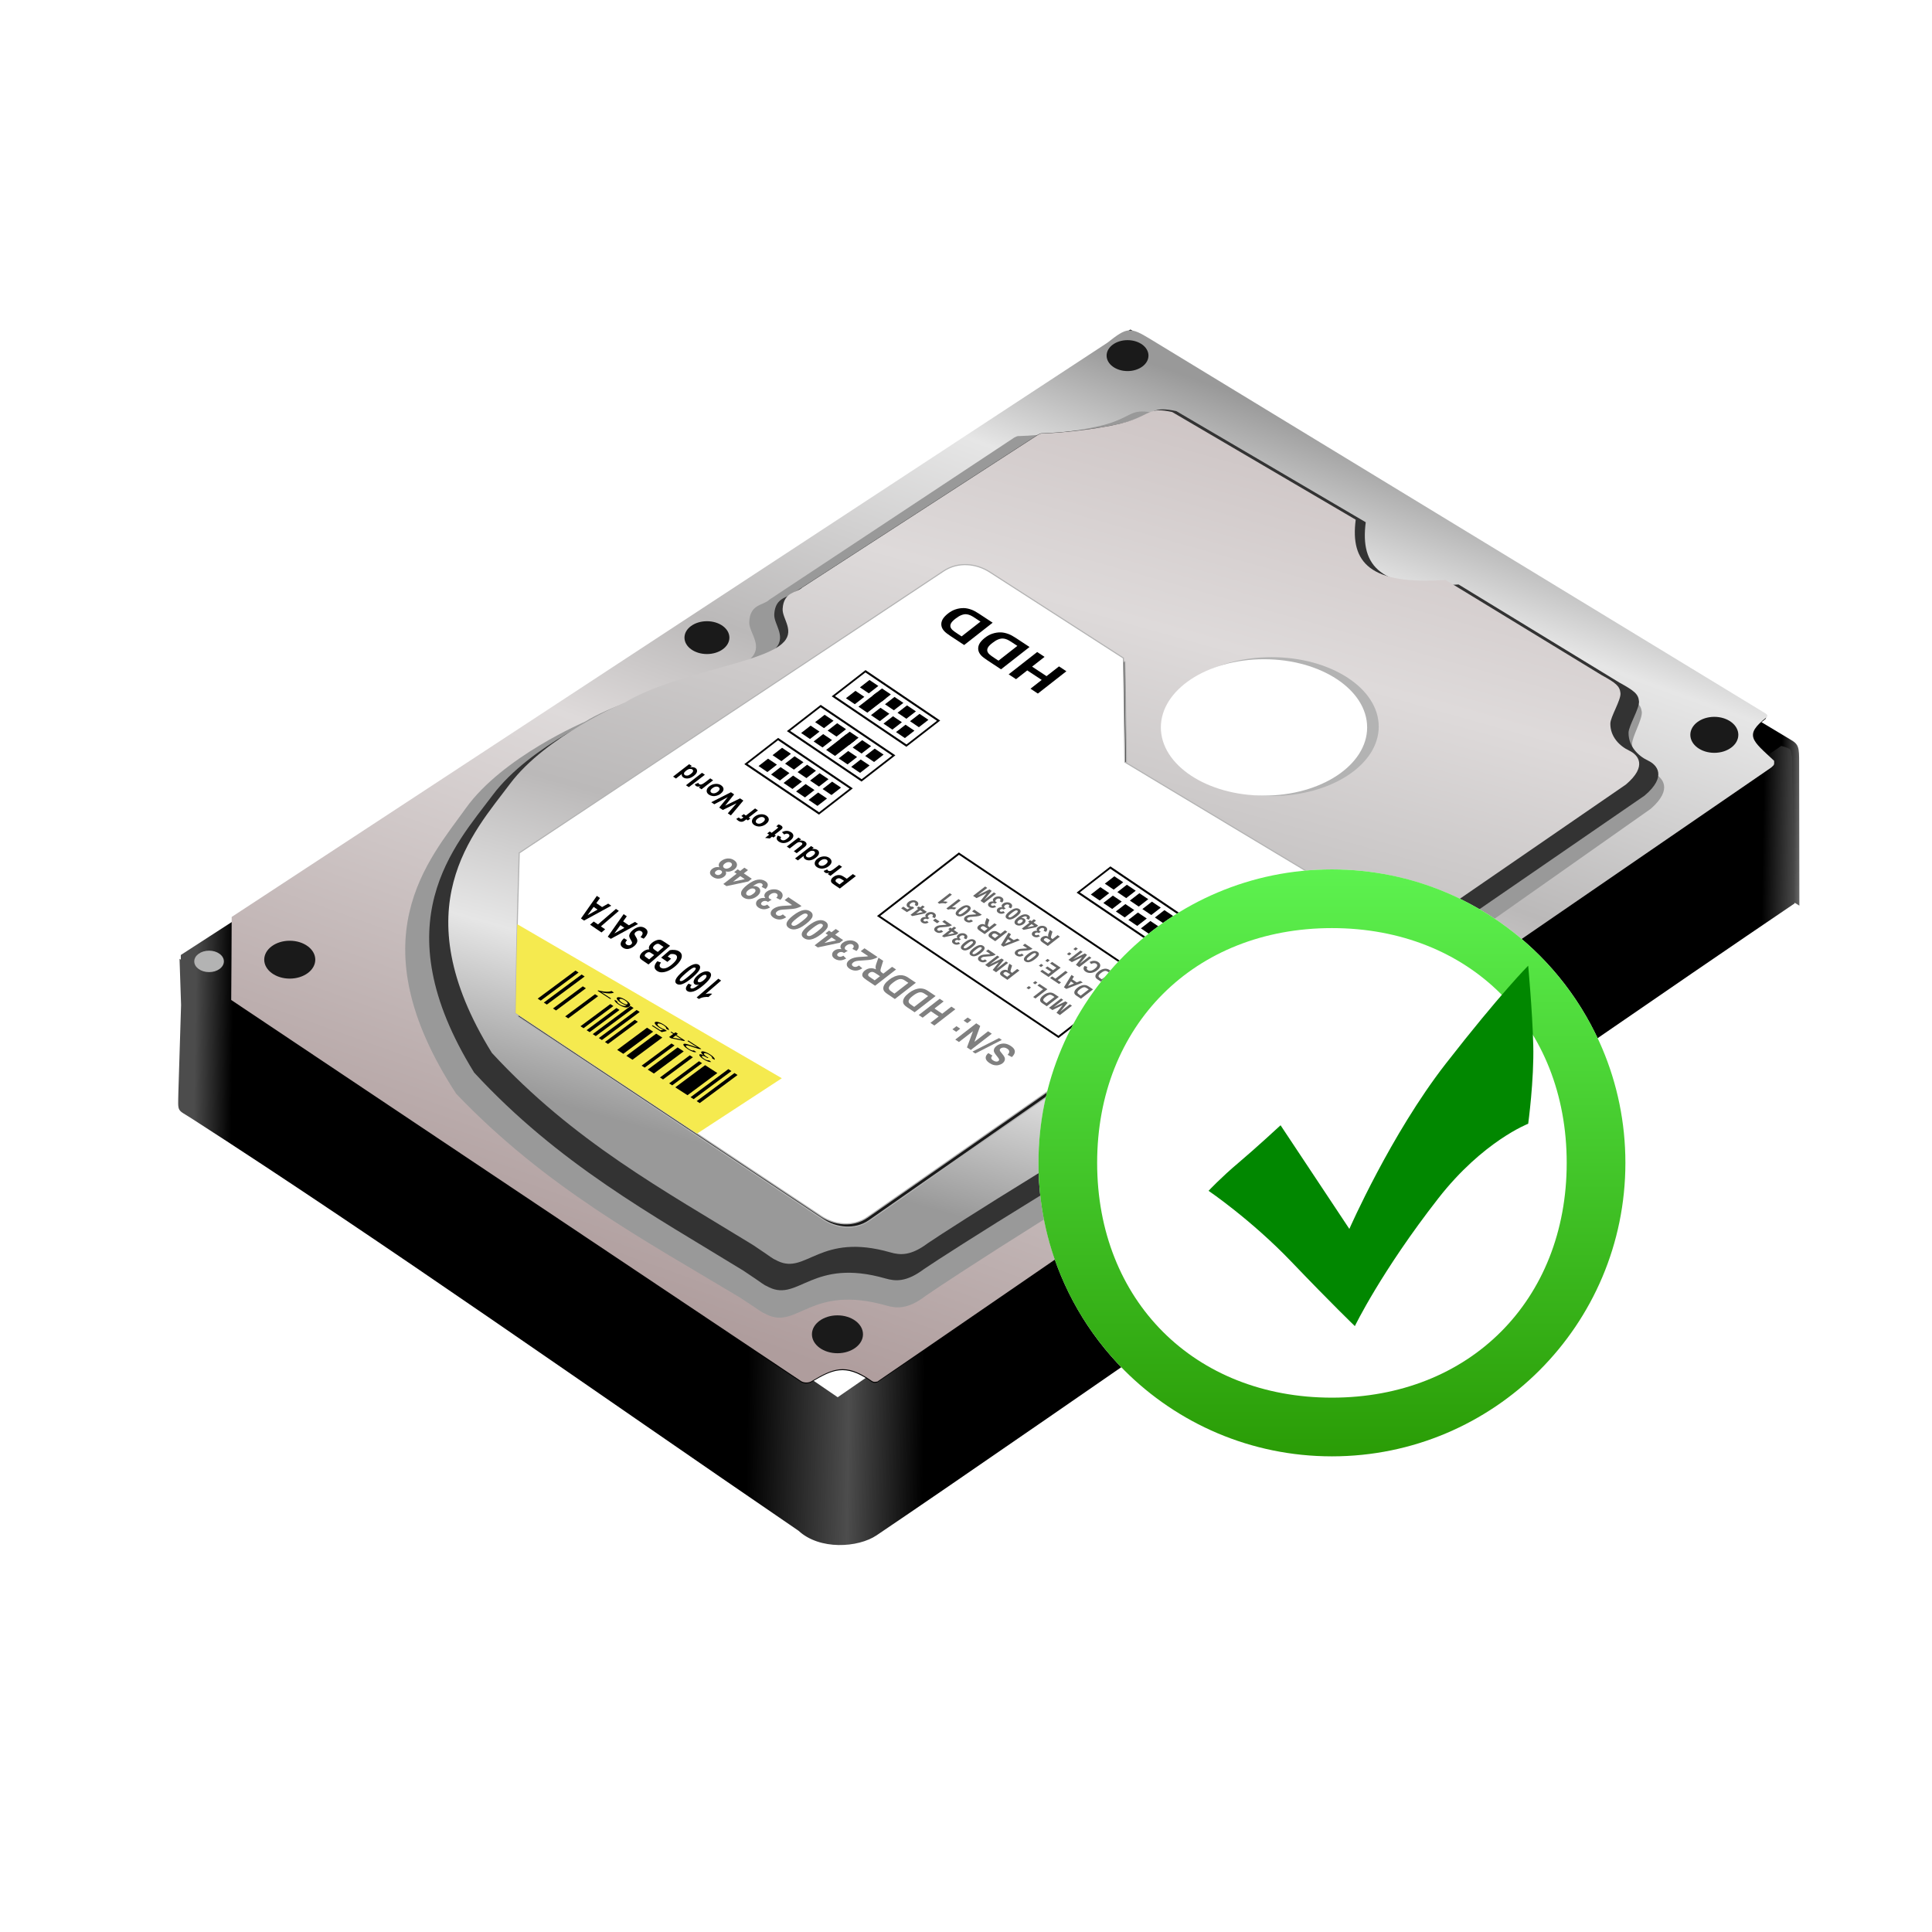 <?xml version="1.0" encoding="UTF-8" standalone="no"?>
<!-- Created with Inkscape (http://www.inkscape.org/) -->

<svg
   xmlns:dc="http://purl.org/dc/elements/1.1/"
   xmlns:cc="http://creativecommons.org/ns#"
   xmlns:rdf="http://www.w3.org/1999/02/22-rdf-syntax-ns#"
   xmlns:svg="http://www.w3.org/2000/svg"
   xmlns="http://www.w3.org/2000/svg"
   xmlns:xlink="http://www.w3.org/1999/xlink"
   xmlns:sodipodi="http://sodipodi.sourceforge.net/DTD/sodipodi-0.dtd"
   xmlns:inkscape="http://www.inkscape.org/namespaces/inkscape"
   width="400"
   height="400"
   id="svg6604"
   version="1.1"
   inkscape:version="0.48.4 r9939"
   sodipodi:docname="hard_disk.svg">
  <defs
     id="defs6606">
    <linearGradient
       id="linearGradient3998">
      <stop
         style="stop-color:#4c4c4c;stop-opacity:1;"
         offset="0"
         id="stop4000" />
      <stop
         id="stop4014"
         offset="0.023"
         style="stop-color:#000000;stop-opacity:1;" />
      <stop
         id="stop4012"
         offset="0.341"
         style="stop-color:#000000;stop-opacity:1;" />
      <stop
         id="stop4010"
         offset="0.403"
         style="stop-color:#4d4d4d;stop-opacity:1" />
      <stop
         id="stop4006"
         offset="0.449"
         style="stop-color:#000000;stop-opacity:1;" />
      <stop
         style="stop-color:#000000;stop-opacity:1;"
         offset="0.956"
         id="stop4008" />
      <stop
         style="stop-color:#a3a3a3;stop-opacity:1;"
         offset="1"
         id="stop4002" />
    </linearGradient>
    <filter
       color-interpolation-filters="sRGB"
       inkscape:collect="always"
       id="filter3970">
      <feGaussianBlur
         inkscape:collect="always"
         stdDeviation="6.105"
         id="feGaussianBlur3972" />
    </filter>
    <linearGradient
       id="linearGradient4020">
      <stop
         id="stop4022"
         offset="0"
         style="stop-color:#af9d9d;stop-opacity:1;" />
      <stop
         style="stop-color:#dedada;stop-opacity:1;"
         offset="0.5"
         id="stop4024" />
      <stop
         id="stop4026"
         offset="0.63"
         style="stop-color:#bbb9b9;stop-opacity:1;" />
      <stop
         style="stop-color:#e6e6e6;stop-opacity:1;"
         offset="0.875"
         id="stop4028" />
      <stop
         id="stop4030"
         offset="1"
         style="stop-color:#999999;stop-opacity:1;" />
    </linearGradient>
    <filter
       color-interpolation-filters="sRGB"
       inkscape:collect="always"
       id="filter4016">
      <feGaussianBlur
         inkscape:collect="always"
         stdDeviation="5.094"
         id="feGaussianBlur4018" />
    </filter>
    <filter
       color-interpolation-filters="sRGB"
       inkscape:collect="always"
       id="filter3924">
      <feGaussianBlur
         inkscape:collect="always"
         stdDeviation="1.489"
         id="feGaussianBlur3926" />
    </filter>
    <linearGradient
       id="linearGradient3928">
      <stop
         style="stop-color:#af9d9d;stop-opacity:1;"
         offset="0"
         id="stop3930" />
      <stop
         id="stop3936"
         offset="0.5"
         style="stop-color:#dedada;stop-opacity:1;" />
      <stop
         style="stop-color:#bbb9b9;stop-opacity:1;"
         offset="0.75"
         id="stop3938" />
      <stop
         id="stop3940"
         offset="0.875"
         style="stop-color:#e6e6e6;stop-opacity:1;" />
      <stop
         style="stop-color:#999999;stop-opacity:1;"
         offset="1"
         id="stop3932" />
    </linearGradient>
    <filter
       color-interpolation-filters="sRGB"
       inkscape:collect="always"
       id="filter3912">
      <feGaussianBlur
         inkscape:collect="always"
         stdDeviation="4.81"
         id="feGaussianBlur3914" />
    </filter>
    <filter
       color-interpolation-filters="sRGB"
       inkscape:collect="always"
       id="filter3988">
      <feGaussianBlur
         inkscape:collect="always"
         stdDeviation="1.727"
         id="feGaussianBlur3990" />
    </filter>
    <filter
       color-interpolation-filters="sRGB"
       inkscape:collect="always"
       id="filter3832">
      <feGaussianBlur
         inkscape:collect="always"
         stdDeviation="1.701"
         id="feGaussianBlur3834" />
    </filter>
    <linearGradient
       inkscape:collect="always"
       xlink:href="#linearGradient3928"
       id="linearGradient7418"
       gradientUnits="userSpaceOnUse"
       gradientTransform="translate(0,-12)"
       x1="-2661.55"
       y1="-364.68"
       x2="-2978.334"
       y2="761.034" />
    <linearGradient
       inkscape:collect="always"
       xlink:href="#linearGradient4020"
       id="linearGradient3226"
       gradientUnits="userSpaceOnUse"
       gradientTransform="matrix(0.22,0,0,0.22,863.896,742.515)"
       x1="-3117.557"
       y1="889.698"
       x2="-2780.638"
       y2="-45.332" />
    <linearGradient
       inkscape:collect="always"
       xlink:href="#linearGradient3998"
       id="linearGradient3230"
       gradientUnits="userSpaceOnUse"
       gradientTransform="matrix(0.22,0,0,0.22,863.015,742.075)"
       x1="-3736"
       y1="352.362"
       x2="-2196"
       y2="376.362" />
    <linearGradient
       inkscape:collect="always"
       xlink:href="#linearGradient3998"
       id="linearGradient3233"
       gradientUnits="userSpaceOnUse"
       gradientTransform="matrix(0.22,0,0,0.22,845.834,746.04)"
       x1="-2805.537"
       y1="152.811"
       x2="-2136.692"
       y2="162.811" />
    <linearGradient
       id="SVGID_1_"
       gradientUnits="userSpaceOnUse"
       x1="306"
       y1="-333"
       x2="306"
       y2="-373"
       gradientTransform="matrix(1,0,0,-1,-285,-332)">
      <stop
         offset="0"
         style="stop-color:#5DF24F"
         id="stop7" />
      <stop
         offset="1"
         style="stop-color:#2A9C06"
         id="stop9" />
    </linearGradient>
  </defs>
  <sodipodi:namedview
     id="base"
     pagecolor="#ffffff"
     bordercolor="#666666"
     borderopacity="1.0"
     inkscape:pageopacity="0.0"
     inkscape:pageshadow="2"
     inkscape:zoom="2"
     inkscape:cx="186.68255"
     inkscape:cy="183.35267"
     inkscape:document-units="px"
     inkscape:current-layer="layer1"
     showgrid="false"
     inkscape:window-width="1600"
     inkscape:window-height="838"
     inkscape:window-x="-8"
     inkscape:window-y="-8"
     inkscape:window-maximized="1" />
  <g
     inkscape:label="Layer 1"
     inkscape:groupmode="layer"
     id="layer1"
     transform="translate(0,-652.362)">
    <g
       id="g3412">
      <path
         style="fill:url(#linearGradient3233);fill-opacity:1;stroke:none"
         d="m 236.226,724.822 134.528,80.699 c 1.696,0.958 1.736,1.67 1.741,4.731 l 0.045,29.612 -135.266,-83.568 z"
         id="path3054"
         inkscape:connector-curvature="0"
         sodipodi:nodetypes="cccccc" />
      <path
         sodipodi:nodetypes="cccccccccccccccc"
         inkscape:connector-curvature="0"
         id="path3843"
         d="m 235.842,721.713 -198.409,128.37 0.007,0.964 -0.268,-0.179 0.317,9.568 -0.557,18.063 c -0.08,4.294 -0.353,3.439 2.746,5.433 40.203,25.884 83.252,56.395 125.649,85.353 4.378,4.054 12.345,3.518 16.164,0.946 30.162,-20.317 139.827,-96.83 190.066,-130.831 l -0.534,-30.409 c -0.453,-1.396 0.31,-1.481 -2.235,-2.203 L 173.437,941.647 C 136.917,916.593 99.258,892.128 62.214,867.512 L 236.448,755.828 z"
         style="fill:url(#linearGradient3230);fill-opacity:1;stroke:none" />
      <path
         transform="matrix(0.22,0,0,0.22,863.015,742.075)"
         sodipodi:nodetypes="ccccccsscccc"
         inkscape:connector-curvature="0"
         id="path3968"
         d="m -2858.972,-97.658 596.283,362.839 c 2.274,1.589 2.133,2.198 1.508,3.519 -22.155,17.187 -13.76,21.888 6.766,41.115 0.234,4.06 0.031,3.77 -2.763,6.363 l -840.145,577.124 c -3.864,0.72 -4.406,-0.066 -6.592,-1.567 -23.626,-16.22 -35.305,-10.687 -55.556,1.344 -2.581,1.533 -7.348,1.675 -10.401,-0.804 l -534.778,-357.647 c 0.226,-26.015 0.336,-52.032 0.446,-78.048 z"
         style="fill:#000000;fill-opacity:1;stroke:none;filter:url(#filter3970)" />
      <path
         style="fill:url(#linearGradient3226);fill-opacity:1;stroke:none"
         d="m 238.124,722.543 127.367,77.503 c 0.501,0.35 0.47,0.484 0.332,0.775 -4.88,3.786 -3.031,4.821 1.49,9.056 0.051,0.894 0.007,0.83 -0.609,1.401 L 181.647,938.402 c -0.851,0.159 -0.97,-0.015 -1.452,-0.345 -5.204,-3.573 -7.777,-2.354 -12.237,0.296 -0.569,0.338 -1.618,0.369 -2.291,-0.177 L 47.87,859.397 c 0.05,-5.73 0.074,-11.461 0.098,-17.192 L 229.26,723.328 c 4.11,-3.237 4.688,-3.328 8.865,-0.786 z"
         id="path3845"
         inkscape:connector-curvature="0"
         sodipodi:nodetypes="ccccccssccccc" />
      <path
         transform="matrix(0.22,0,0,0.22,863.015,742.075)"
         style="fill:#999999;fill-opacity:1;stroke:none;filter:url(#filter4016)"
         d="m -3484.421,352.829 c 34.589,-48.441 112.156,-81.45 112.156,-81.45 48.067,-29.296 132.301,-38.516 154.85,-58.428 14.044,-12.402 -0.522,-24.875 -0.259,-35.13 0.447,-17.463 13.522,-15.723 18.851,-21.238 L -2968.141,3.902 c 2.949,-1.414 2.792,-1.277 4.628,-1.318 18.884,-0.428 65.495,-5.315 86.588,-12.594 21.093,-7.278 19.139,-13.685 41.942,-8.842 l 186.961,107.586 c -4.162,42.705 16.103,65.402 91.852,60.238 l 158.786,94.954 c 14.807,7.991 18.717,11.069 19.639,18.103 0.892,6.805 -9.261,23.725 -9.102,30.446 0.311,13.18 9.963,22.462 19.899,27.08 8.55,3.974 19.099,15.088 -2.317,33.791 l -214.302,150.866 c -35.507,17.746 -37.202,13.996 -89.149,11.267 -51.947,-2.728 -50.178,60.088 -81.369,99.122 0,0 -17.336,27.202 -38.146,38.048 -81.73,42.596 -239.614,145.097 -259.407,159.05 -16.508,12.716 -27.181,11.945 -36.959,9.164 -71.26,-20.268 -83.265,22.332 -112.295,8.608 -8.155,-3.855 -2.921,-1.523 -25.511,-16.138 -90.732,-54.571 -182.513,-103.345 -267.102,-191.837 -94.877,-145.523 -25.507,-220.226 9.082,-268.667 z"
         id="path3847"
         inkscape:connector-curvature="0"
         sodipodi:nodetypes="zcssccszccccssscczcscssccz" />
      <path
         transform="matrix(0.22,0,0,0.22,863.015,742.075)"
         sodipodi:nodetypes="zcssccszccccssscczcscssccz"
         inkscape:connector-curvature="0"
         id="path3900"
         d="m -3459.099,340.416 c 35.187,-47.09 111.654,-79.178 111.654,-79.178 47.671,-28.479 129.853,-37.442 152.415,-56.798 14.052,-12.056 0.295,-24.181 0.881,-34.15 0.998,-16.976 13.652,-15.284 19.01,-20.646 L -2945.967,1.221 c 2.913,-1.375 2.756,-1.241 4.542,-1.282 18.371,-0.416 63.839,-5.167 84.579,-12.242 20.739,-7.075 19.046,-13.304 41.057,-8.596 l 178.278,104.586 c -5.423,41.514 13.546,63.578 87.348,58.558 l 151.296,92.305 c 14.137,7.768 17.838,10.761 18.508,17.598 0.648,6.615 -9.767,23.063 -9.829,29.597 -0.123,12.813 8.961,21.835 18.471,26.324 8.183,3.863 18.08,14.667 -3.342,32.848 l -213.189,146.659 c -35.089,17.252 -36.616,13.605 -87.026,10.953 -50.41,-2.652 -50.716,58.412 -82.295,96.358 0,0 -17.729,26.444 -38.309,36.987 -80.824,41.408 -237.61,141.051 -257.3,154.614 -16.457,12.362 -26.808,11.612 -36.223,8.908 -68.619,-19.702 -81.663,21.709 -109.441,8.368 -7.803,-3.748 -2.79,-1.481 -24.279,-15.688 -86.442,-53.049 -174.091,-100.463 -253.467,-186.487 -87.539,-141.464 -17.695,-214.084 17.491,-261.174 z"
         style="fill:#333333;fill-opacity:1;stroke:none;filter:url(#filter3924)" />
      <path
         transform="matrix(0.22,0,0,0.22,863.015,742.075)"
         style="fill:url(#linearGradient7418);fill-opacity:1;stroke:none;filter:url(#filter3912)"
         d="m -3442.961,330.021 c 34.092,-45.624 108.179,-76.714 108.179,-76.714 46.188,-27.593 125.812,-36.276 147.671,-55.031 13.615,-11.681 0.286,-23.428 0.853,-33.087 0.967,-16.447 13.227,-14.809 18.419,-20.003 l 222.04,-143.805 c 2.822,-1.332 2.67,-1.203 4.4,-1.242 17.8,-0.403 61.853,-5.006 81.947,-11.861 20.094,-6.855 18.454,-12.89 39.779,-8.328 l 172.73,101.331 c -5.254,40.222 13.124,61.6 84.63,56.735 l 146.588,89.433 c 13.697,7.526 17.282,10.426 17.932,17.05 0.628,6.409 -9.463,22.345 -9.524,28.676 -0.119,12.414 8.682,21.156 17.896,25.505 7.928,3.743 17.518,14.21 -3.239,31.826 l -206.554,142.095 c -33.997,16.715 -35.476,13.182 -84.317,10.612 -48.841,-2.57 -49.138,56.594 -79.734,93.359 0,0 -17.178,25.621 -37.116,35.836 -78.309,40.119 -230.215,136.661 -249.293,149.802 -15.945,11.977 -25.973,11.25 -35.096,8.631 -66.483,-19.089 -79.122,21.034 -106.035,8.108 -7.56,-3.631 -2.703,-1.435 -23.524,-15.2 -83.751,-51.398 -168.673,-97.336 -245.579,-180.683 -84.815,-137.062 -17.145,-207.422 16.947,-253.046 z"
         id="path3902"
         inkscape:connector-curvature="0"
         sodipodi:nodetypes="zcssccszccccssscczcscssccz" />
      <path
         transform="matrix(0.22,0,0,0.22,863.015,742.075)"
         style="fill:#1a1a1a;fill-opacity:1;stroke:#b3b3b3;stroke-width:1.04;stroke-opacity:1;filter:url(#filter3988)"
         d="m -3431.937,398.428 398.871,-264.992 c 13.815,-9.178 31.014,-7.028 43.215,0.826 l 125.78,80.969 1.389,97.805 182.164,109.419 c 8.822,5.299 8.528,11.297 5.15,15.641 -138.069,100.532 -288.896,204.62 -429.29,302.74 -13.595,9.501 -31.131,7.208 -43.215,-0.826 l -287.43,-191.094 c 1.522,-86.785 0.379,-44.502 3.365,-150.487 z"
         id="path3849"
         inkscape:connector-curvature="0"
         sodipodi:nodetypes="cssccsccscc" />
      <path
         sodipodi:type="arc"
         style="fill:#b3b3b3;fill-opacity:1;stroke:none;filter:url(#filter3832)"
         id="path3851"
         sodipodi:cx="1713.5714"
         sodipodi:cy="1200.5764"
         sodipodi:rx="105.71429"
         sodipodi:ry="65.35714"
         d="m 1819.286,1200.576 c 0,36.096 -47.33,65.357 -105.714,65.357 -58.384,0 -105.714,-29.261 -105.714,-65.357 0,-36.096 47.33,-65.357 105.714,-65.357 58.384,0 105.714,29.261 105.714,65.357 z"
         transform="matrix(0.21,0,0,0.22,-96.6,538.67)" />
      <path
         transform="matrix(0.047,0,0,0.057,274.396,736.068)"
         d="m 1819.286,1200.576 c 0,36.096 -47.33,65.357 -105.714,65.357 -58.384,0 -105.714,-29.261 -105.714,-65.357 0,-36.096 47.33,-65.357 105.714,-65.357 58.384,0 105.714,29.261 105.714,65.357 z"
         sodipodi:ry="65.35714"
         sodipodi:rx="105.71429"
         sodipodi:cy="1200.5764"
         sodipodi:cx="1713.5714"
         id="path3857"
         style="fill:#1a1a1a;fill-opacity:1;stroke:none"
         sodipodi:type="arc" />
      <path
         sodipodi:type="arc"
         style="fill:#1a1a1a;fill-opacity:1;stroke:none"
         id="path3859"
         sodipodi:cx="1713.5714"
         sodipodi:cy="1200.5764"
         sodipodi:rx="105.71429"
         sodipodi:ry="65.35714"
         d="m 1819.286,1200.576 c 0,36.096 -47.33,65.357 -105.714,65.357 -58.384,0 -105.714,-29.261 -105.714,-65.357 0,-36.096 47.33,-65.357 105.714,-65.357 58.384,0 105.714,29.261 105.714,65.357 z"
         transform="matrix(0.047,0,0,0.057,192.632,796.127)" />
      <path
         transform="matrix(0.041,0,0,0.049,163.19,667.159)"
         d="m 1819.286,1200.576 c 0,36.096 -47.33,65.357 -105.714,65.357 -58.384,0 -105.714,-29.261 -105.714,-65.357 0,-36.096 47.33,-65.357 105.714,-65.357 58.384,0 105.714,29.261 105.714,65.357 z"
         sodipodi:ry="65.35714"
         sodipodi:rx="105.71429"
         sodipodi:cy="1200.5764"
         sodipodi:cx="1713.5714"
         id="path3861"
         style="fill:#1a1a1a;fill-opacity:1;stroke:none"
         sodipodi:type="arc" />
      <path
         sodipodi:type="arc"
         style="fill:#1a1a1a;fill-opacity:1;stroke:none"
         id="path3863"
         sodipodi:cx="1713.5714"
         sodipodi:cy="1200.5764"
         sodipodi:rx="105.71429"
         sodipodi:ry="65.35714"
         d="m 1819.286,1200.576 c 0,36.096 -47.33,65.357 -105.714,65.357 -58.384,0 -105.714,-29.261 -105.714,-65.357 0,-36.096 47.33,-65.357 105.714,-65.357 58.384,0 105.714,29.261 105.714,65.357 z"
         transform="matrix(0.044,0,0,0.052,70.966,721.946)" />
      <path
         transform="matrix(0.05,0,0,0.06,-25.688,779.017)"
         d="m 1819.286,1200.576 c 0,36.096 -47.33,65.357 -105.714,65.357 -58.384,0 -105.714,-29.261 -105.714,-65.357 0,-36.096 47.33,-65.357 105.714,-65.357 58.384,0 105.714,29.261 105.714,65.357 z"
         sodipodi:ry="65.35714"
         sodipodi:rx="105.71429"
         sodipodi:cy="1200.5764"
         sodipodi:cx="1713.5714"
         id="path3865"
         style="fill:#1a1a1a;fill-opacity:1;stroke:none"
         sodipodi:type="arc" />
      <path
         sodipodi:type="arc"
         style="fill:#1a1a1a;fill-opacity:1;stroke:none"
         id="path3867"
         sodipodi:cx="1713.5714"
         sodipodi:cy="1200.5764"
         sodipodi:rx="105.71429"
         sodipodi:ry="65.35714"
         d="m 1819.286,1200.576 c 0,36.096 -47.33,65.357 -105.714,65.357 -58.384,0 -105.714,-29.261 -105.714,-65.357 0,-36.096 47.33,-65.357 105.714,-65.357 58.384,0 105.714,29.261 105.714,65.357 z"
         transform="matrix(0.05,0,0,0.06,87.71,856.578)" />
      <path
         sodipodi:type="arc"
         style="fill:#b3b3b3;fill-opacity:1;stroke:none"
         id="path3974"
         sodipodi:cx="1713.5714"
         sodipodi:cy="1200.5764"
         sodipodi:rx="105.71429"
         sodipodi:ry="65.35714"
         d="m 1819.286,1200.576 c 0,36.096 -47.33,65.357 -105.714,65.357 -58.384,0 -105.714,-29.261 -105.714,-65.357 0,-36.096 47.33,-65.357 105.714,-65.357 58.384,0 105.714,29.261 105.714,65.357 z"
         transform="matrix(0.029,0,0,0.034,-6.408,810.588)" />
      <path
         sodipodi:nodetypes="cssccsccscc"
         inkscape:connector-curvature="0"
         id="path3984"
         d="m 107.5,828.956 87.86,-58.37 c 3.043,-2.022 6.831,-1.548 9.519,0.182 l 27.706,17.835 0.306,21.544 40.125,24.102 c 1.943,1.167 1.878,2.488 1.134,3.445 -30.413,22.144 -63.635,45.072 -94.56,66.685 -2.995,2.093 -6.857,1.588 -9.519,-0.182 l -63.312,-42.092 c 0.335,-19.116 0.083,-9.802 0.741,-33.148 z"
         style="fill:#ffffff;fill-opacity:1;stroke:#b3b3b3;stroke-width:0.229;stroke-opacity:1" />
      <path
         inkscape:connector-curvature="0"
         id="rect3992"
         d="m 107.094,843.709 c -0.13,5.095 -0.121,6.038 -0.337,18.393 l 37.556,24.966 17.553,-11.468 -54.772,-31.891 z"
         style="fill:#f5ea4f;fill-opacity:1;stroke:none" />
      <path
         transform="matrix(0.202,0,0,0.216,-84.444,543.641)"
         d="m 1819.286,1200.576 c 0,36.096 -47.33,65.357 -105.714,65.357 -58.384,0 -105.714,-29.261 -105.714,-65.357 0,-36.096 47.33,-65.357 105.714,-65.357 58.384,0 105.714,29.261 105.714,65.357 z"
         sodipodi:ry="65.35714"
         sodipodi:rx="105.71429"
         sodipodi:cy="1200.5764"
         sodipodi:cx="1713.5714"
         id="path3826"
         style="fill:#ffffff;fill-opacity:1;stroke:none"
         sodipodi:type="arc" />
      <g
         inkscape:transform-center-y="26.100064"
         inkscape:transform-center-x="-33.515006"
         id="g4792"
         style="fill:#000000"
         transform="matrix(-0.633,-0.408,0.206,-0.153,-1482.664,91.775)">
        <g
           id="text4830"
           style="font-size:9px;text-align:center;text-anchor:middle">
          <g
             id="g4881">
            <path
               inkscape:connector-curvature="0"
               style="fill:#000000"
               d="m -2275,910 1,0 0,38 -1,0 z"
               id="rect4794" />
            <path
               inkscape:connector-curvature="0"
               style="fill:#000000"
               d="m -2273,910 1,0 0,38 -1,0 z"
               id="rect4796" />
            <path
               inkscape:connector-curvature="0"
               style="fill:#000000"
               d="m -2271,910 4,0 0,30 -4,0 z"
               id="rect4798" />
            <path
               inkscape:connector-curvature="0"
               style="fill:#000000"
               d="m -2266,910 1,0 0,30 -1,0 z"
               id="rect4800" />
            <path
               inkscape:connector-curvature="0"
               style="fill:#000000"
               d="m -2263,910 1,0 0,30 -1,0 z"
               id="rect4802" />
            <path
               inkscape:connector-curvature="0"
               style="fill:#000000"
               d="m -2260,910 2,0 0,30 -2,0 z"
               id="rect4804" />
            <path
               inkscape:connector-curvature="0"
               style="fill:#000000"
               d="m -2257,910 1,0 0,30 -1,0 z"
               id="rect4806" />
            <path
               inkscape:connector-curvature="0"
               style="fill:#000000"
               d="m -2253,910 2,0 0,30 -2,0 z"
               id="rect4808" />
            <path
               inkscape:connector-curvature="0"
               style="fill:#000000"
               d="m -2250,910 2,0 0,30 -2,0 z"
               id="rect4810" />
            <path
               inkscape:connector-curvature="0"
               style="fill:#000000"
               d="m -2245,910 1,0 0,30 -1,0 z"
               id="rect4812" />
            <path
               inkscape:connector-curvature="0"
               style="fill:#000000"
               d="m -2243,910 1,0 0,38 -1,0 z"
               id="rect4814" />
            <path
               inkscape:connector-curvature="0"
               style="fill:#000000"
               d="m -2241,910 1,0 0,38 -1,0 z"
               id="rect4816" />
            <path
               inkscape:connector-curvature="0"
               style="fill:#000000"
               d="m -2239,910 1,0 0,30 -1,0 z"
               id="rect4818" />
            <path
               inkscape:connector-curvature="0"
               style="fill:#000000"
               d="m -2237,910 1,0 0,30 -1,0 z"
               id="rect4820" />
            <path
               inkscape:connector-curvature="0"
               style="fill:#000000"
               d="m -2232,910 1,0 0,30 -1,0 z"
               id="rect4822" />
            <path
               inkscape:connector-curvature="0"
               style="fill:#000000"
               d="m -2228,910 1,0 0,30 -1,0 z"
               id="rect4824" />
            <path
               inkscape:connector-curvature="0"
               style="fill:#000000"
               d="m -2225,910 1,0 0,38 -1,0 z"
               id="rect4826" />
            <path
               inkscape:connector-curvature="0"
               style="fill:#000000"
               d="m -2223,910 1,0 0,38 -1,0 z"
               id="rect4828" />
            <path
               inkscape:connector-curvature="0"
               d="m -2267.396,948.299 0.791,-0.105 c 0.091,0.448 0.245,0.771 0.464,0.969 0.218,0.198 0.484,0.297 0.798,0.297 0.372,0 0.686,-0.129 0.943,-0.387 0.256,-0.258 0.385,-0.577 0.385,-0.958 0,-0.363 -0.119,-0.663 -0.356,-0.899 -0.237,-0.236 -0.539,-0.354 -0.905,-0.354 -0.149,10e-6 -0.336,0.029 -0.558,0.088 l 0.088,-0.694 c 0.053,0.006 0.095,0.009 0.128,0.009 0.337,0 0.64,-0.088 0.91,-0.264 0.27,-0.176 0.404,-0.447 0.404,-0.813 0,-0.29 -0.098,-0.53 -0.294,-0.721 -0.196,-0.19 -0.45,-0.286 -0.76,-0.286 -0.308,10e-6 -0.564,0.097 -0.769,0.29 -0.205,0.193 -0.337,0.483 -0.396,0.87 l -0.791,-0.141 c 0.097,-0.53 0.316,-0.941 0.659,-1.233 0.343,-0.291 0.769,-0.437 1.279,-0.437 0.351,10e-6 0.675,0.075 0.971,0.226 0.296,0.151 0.522,0.357 0.679,0.617 0.157,0.261 0.235,0.538 0.235,0.831 0,0.278 -0.075,0.532 -0.224,0.76 -0.149,0.229 -0.371,0.41 -0.664,0.545 0.381,0.088 0.677,0.27 0.888,0.547 0.211,0.277 0.316,0.623 0.316,1.039 0,0.562 -0.205,1.039 -0.615,1.43 -0.41,0.391 -0.929,0.587 -1.556,0.587 -0.565,0 -1.035,-0.168 -1.408,-0.505 -0.373,-0.337 -0.587,-0.773 -0.639,-1.31 z"
               style="font-size:9px;text-align:center;text-anchor:middle"
               id="path4851" />
            <path
               inkscape:connector-curvature="0"
               d="m -2258.233,949.24 0,0.76 -4.258,0 c -0.01,-0.19 0.025,-0.374 0.092,-0.549 0.108,-0.29 0.282,-0.576 0.521,-0.857 0.239,-0.281 0.584,-0.606 1.035,-0.976 0.7,-0.574 1.173,-1.029 1.419,-1.365 0.246,-0.335 0.369,-0.653 0.369,-0.951 0,-0.313 -0.112,-0.578 -0.336,-0.793 -0.224,-0.215 -0.516,-0.323 -0.877,-0.323 -0.381,0 -0.685,0.114 -0.914,0.343 -0.229,0.229 -0.344,0.545 -0.347,0.949 l -0.813,-0.084 c 0.056,-0.606 0.265,-1.069 0.628,-1.386 0.363,-0.318 0.851,-0.477 1.463,-0.477 0.618,10e-6 1.107,0.171 1.468,0.514 0.36,0.343 0.54,0.768 0.54,1.274 0,0.258 -0.053,0.511 -0.158,0.76 -0.105,0.249 -0.281,0.511 -0.525,0.787 -0.245,0.275 -0.651,0.653 -1.22,1.134 -0.475,0.398 -0.779,0.669 -0.914,0.811 -0.135,0.142 -0.246,0.285 -0.334,0.428 z"
               style="font-size:9px;text-align:center;text-anchor:middle"
               id="path4853" />
            <path
               inkscape:connector-curvature="0"
               d="m -2254.845,950 0,-1.542 -2.795,0 0,-0.725 2.94,-4.175 0.646,0 0,4.175 0.87,0 0,0.725 -0.87,0 0,1.542 z m 0,-2.268 0,-2.905 -2.017,2.905 z"
               style="font-size:9px;text-align:center;text-anchor:middle"
               id="path4855" />
            <path
               inkscape:connector-curvature="0"
               d="m -2252.371,948.312 0.831,-0.07 c 0.061,0.404 0.204,0.708 0.428,0.912 0.224,0.204 0.494,0.305 0.811,0.305 0.381,0 0.703,-0.144 0.967,-0.431 0.264,-0.287 0.396,-0.668 0.396,-1.143 0,-0.451 -0.127,-0.807 -0.38,-1.068 -0.253,-0.261 -0.585,-0.391 -0.995,-0.391 -0.255,0 -0.485,0.058 -0.69,0.174 -0.205,0.116 -0.366,0.266 -0.483,0.45 l -0.743,-0.097 0.624,-3.309 3.204,0 0,0.756 -2.571,0 -0.347,1.731 c 0.387,-0.27 0.792,-0.404 1.217,-0.404 0.562,0 1.037,0.195 1.424,0.584 0.387,0.39 0.58,0.891 0.58,1.503 0,0.583 -0.17,1.087 -0.51,1.512 -0.413,0.521 -0.977,0.782 -1.692,0.782 -0.586,0 -1.064,-0.164 -1.435,-0.492 -0.371,-0.328 -0.582,-0.763 -0.635,-1.305 z"
               style="font-size:9px;text-align:center;text-anchor:middle"
               id="path4857" />
            <path
               inkscape:connector-curvature="0"
               d="m -2235.768,945.135 -0.787,0.061 c -0.07,-0.311 -0.17,-0.536 -0.299,-0.677 -0.214,-0.226 -0.478,-0.338 -0.791,-0.338 -0.252,10e-6 -0.473,0.07 -0.664,0.211 -0.249,0.182 -0.445,0.447 -0.589,0.795 -0.143,0.349 -0.218,0.845 -0.224,1.49 0.19,-0.29 0.423,-0.505 0.699,-0.646 0.275,-0.141 0.564,-0.211 0.866,-0.211 0.527,0 0.976,0.194 1.347,0.582 0.371,0.388 0.556,0.89 0.556,1.505 0,0.404 -0.087,0.78 -0.262,1.127 -0.174,0.347 -0.414,0.613 -0.719,0.798 -0.305,0.185 -0.65,0.277 -1.037,0.277 -0.659,0 -1.197,-0.242 -1.613,-0.727 -0.416,-0.485 -0.624,-1.284 -0.624,-2.397 0,-1.245 0.23,-2.15 0.69,-2.716 0.401,-0.492 0.942,-0.738 1.622,-0.738 0.507,1e-5 0.922,0.142 1.246,0.426 0.324,0.284 0.518,0.677 0.582,1.178 z m -3.23,2.777 c 0,0.272 0.058,0.533 0.173,0.782 0.116,0.249 0.278,0.439 0.486,0.569 0.208,0.13 0.426,0.196 0.655,0.196 0.334,0 0.621,-0.135 0.861,-0.404 0.24,-0.27 0.36,-0.636 0.36,-1.099 0,-0.445 -0.119,-0.796 -0.356,-1.052 -0.237,-0.256 -0.536,-0.385 -0.896,-0.385 -0.357,0 -0.661,0.128 -0.91,0.385 -0.249,0.256 -0.373,0.593 -0.373,1.009 z"
               style="font-size:9px;text-align:center;text-anchor:middle"
               id="path4859" />
            <path
               inkscape:connector-curvature="0"
               d="m -2234.81,944.401 0,-0.76 4.17,0 0,0.615 c -0.41,0.437 -0.817,1.017 -1.22,1.74 -0.403,0.724 -0.714,1.468 -0.934,2.232 -0.158,0.539 -0.259,1.129 -0.303,1.771 l -0.813,0 c 0.01,-0.507 0.108,-1.119 0.299,-1.837 0.191,-0.718 0.464,-1.41 0.82,-2.076 0.356,-0.666 0.735,-1.228 1.136,-1.685 z"
               style="font-size:9px;text-align:center;text-anchor:middle"
               id="path4861" />
          </g>
        </g>
      </g>
      <g
         id="text6479"
         style="font-size:11.205px;font-style:normal;font-weight:bold;line-height:125%;letter-spacing:0px;word-spacing:0px;fill:#000000;fill-opacity:1;stroke:none;font-family:Sans;-inkscape-font-specification:Sans Bold"
         transform="matrix(-0.943,-0.621,0.736,-0.576,0,0)">
        <path
           id="path3406"
           style=""
           d="m -709.436,-608.988 0,-8.021 1.62,0 0,3.157 3.173,0 0,-3.157 1.62,0 0,8.021 -1.62,0 0,-3.507 -3.173,0 0,3.507 z" />
        <path
           id="path3408"
           style=""
           d="m -701.35,-617.009 2.96,0 c 0.667,1e-5 1.176,0.051 1.527,0.153 0.471,0.139 0.874,0.385 1.209,0.739 0.336,0.354 0.591,0.787 0.766,1.299 0.175,0.512 0.263,1.144 0.263,1.896 -10e-6,0.66 -0.082,1.229 -0.246,1.707 -0.201,0.584 -0.487,1.056 -0.859,1.417 -0.281,0.274 -0.66,0.487 -1.138,0.64 -0.357,0.113 -0.835,0.17 -1.434,0.17 l -3.048,0 z m 1.62,1.357 0,5.313 1.209,0 c 0.452,0 0.779,-0.025 0.979,-0.077 0.263,-0.066 0.481,-0.177 0.654,-0.334 0.173,-0.157 0.315,-0.415 0.424,-0.774 0.109,-0.359 0.164,-0.849 0.164,-1.469 0,-0.62 -0.055,-1.096 -0.164,-1.428 -0.109,-0.332 -0.263,-0.591 -0.46,-0.777 -0.197,-0.186 -0.447,-0.312 -0.75,-0.378 -0.226,-0.051 -0.669,-0.077 -1.33,-0.077 z" />
        <path
           id="path3410"
           style=""
           d="m -693.252,-617.009 2.96,0 c 0.668,1e-5 1.176,0.051 1.527,0.153 0.471,0.139 0.874,0.385 1.209,0.739 0.336,0.354 0.591,0.787 0.766,1.299 0.175,0.512 0.263,1.144 0.263,1.896 -10e-6,0.66 -0.082,1.229 -0.246,1.707 -0.201,0.584 -0.487,1.056 -0.859,1.417 -0.281,0.274 -0.66,0.487 -1.138,0.64 -0.357,0.113 -0.835,0.17 -1.433,0.17 l -3.048,0 z m 1.62,1.357 0,5.313 1.209,0 c 0.452,0 0.779,-0.025 0.979,-0.077 0.263,-0.066 0.481,-0.177 0.654,-0.334 0.173,-0.157 0.315,-0.415 0.424,-0.774 0.109,-0.359 0.164,-0.849 0.164,-1.469 -10e-6,-0.62 -0.055,-1.096 -0.164,-1.428 -0.109,-0.332 -0.263,-0.591 -0.46,-0.777 -0.197,-0.186 -0.447,-0.312 -0.75,-0.378 -0.226,-0.051 -0.669,-0.077 -1.33,-0.077 z" />
      </g>
      <g
         id="text6486"
         style="font-size:6.338px;font-style:normal;font-weight:bold;line-height:125%;letter-spacing:0px;word-spacing:0px;fill:#000000;fill-opacity:1;stroke:none;font-family:Sans;-inkscape-font-specification:Sans Bold"
         transform="matrix(-0.656,-0.447,0.987,-0.852,0,0)">
        <path
           id="path3302"
           style=""
           d="m -970.496,-494.341 -0.87,0 0,-3.277 c -0.318,0.297 -0.692,0.517 -1.123,0.659 l 0,-0.789 c 0.227,-0.074 0.473,-0.215 0.74,-0.422 0.266,-0.207 0.449,-0.449 0.548,-0.726 l 0.706,0 z" />
        <path
           id="path3304"
           style=""
           d="m -966.247,-497.767 -0.842,0.093 c -0.021,-0.173 -0.074,-0.301 -0.161,-0.384 -0.087,-0.083 -0.199,-0.124 -0.337,-0.124 -0.184,1e-5 -0.339,0.083 -0.466,0.248 -0.127,0.165 -0.207,0.509 -0.24,1.031 0.217,-0.256 0.486,-0.384 0.808,-0.384 0.363,0 0.674,0.138 0.933,0.415 0.259,0.276 0.388,0.633 0.388,1.071 0,0.464 -0.136,0.837 -0.409,1.117 -0.272,0.281 -0.622,0.421 -1.049,0.421 -0.458,0 -0.835,-0.178 -1.13,-0.534 -0.295,-0.356 -0.443,-0.939 -0.443,-1.75 0,-0.831 0.154,-1.431 0.461,-1.798 0.307,-0.367 0.707,-0.551 1.198,-0.551 0.345,0 0.63,0.097 0.856,0.289 0.226,0.193 0.37,0.473 0.432,0.84 z m -1.971,1.897 c 0,0.283 0.065,0.501 0.195,0.655 0.13,0.154 0.279,0.231 0.446,0.231 0.161,0 0.295,-0.063 0.402,-0.189 0.107,-0.126 0.161,-0.332 0.161,-0.619 0,-0.295 -0.058,-0.511 -0.173,-0.648 -0.116,-0.137 -0.26,-0.206 -0.433,-0.206 -0.167,0 -0.308,0.066 -0.424,0.197 -0.116,0.131 -0.173,0.324 -0.173,0.58 z" />
        <path
           id="path3306"
           style=""
           d="m -964.195,-498.897 c 0.439,0 0.783,0.157 1.031,0.47 0.295,0.371 0.443,0.987 0.443,1.848 0,0.858 -0.149,1.475 -0.446,1.851 -0.246,0.309 -0.588,0.464 -1.027,0.464 -0.442,0 -0.797,-0.17 -1.068,-0.509 -0.27,-0.339 -0.405,-0.944 -0.405,-1.815 0,-0.854 0.149,-1.469 0.446,-1.844 0.246,-0.309 0.588,-0.464 1.027,-0.464 z m 0,0.721 c -0.105,1e-5 -0.199,0.034 -0.282,0.101 -0.083,0.067 -0.146,0.187 -0.192,0.361 -0.06,0.225 -0.09,0.603 -0.09,1.136 0,0.532 0.027,0.898 0.081,1.097 0.054,0.199 0.121,0.332 0.203,0.398 0.082,0.066 0.175,0.099 0.28,0.099 0.105,0 0.199,-0.034 0.282,-0.101 0.083,-0.067 0.146,-0.187 0.192,-0.361 0.06,-0.223 0.09,-0.6 0.09,-1.133 -1e-5,-0.532 -0.027,-0.898 -0.081,-1.097 -0.054,-0.199 -0.121,-0.332 -0.203,-0.399 -0.082,-0.067 -0.175,-0.101 -0.28,-0.101 z" />
        <path
           id="path3308"
           style=""
           d="m -958.077,-496.009 0,-0.764 1.974,0 0,1.807 c -0.192,0.186 -0.47,0.349 -0.834,0.491 -0.364,0.141 -0.733,0.212 -1.106,0.212 -0.475,0 -0.888,-0.1 -1.241,-0.299 -0.353,-0.199 -0.618,-0.484 -0.795,-0.854 -0.177,-0.37 -0.266,-0.773 -0.266,-1.209 0,-0.472 0.099,-0.892 0.297,-1.26 0.198,-0.367 0.488,-0.649 0.87,-0.845 0.291,-0.151 0.653,-0.226 1.086,-0.226 0.563,0 1.003,0.118 1.32,0.354 0.317,0.236 0.52,0.563 0.611,0.98 l -0.91,0.17 c -0.064,-0.223 -0.184,-0.399 -0.361,-0.528 -0.176,-0.129 -0.397,-0.193 -0.661,-0.193 -0.4,0 -0.719,0.127 -0.955,0.381 -0.236,0.254 -0.354,0.63 -0.354,1.13 -10e-6,0.538 0.12,0.942 0.359,1.212 0.239,0.269 0.553,0.404 0.941,0.404 0.192,0 0.384,-0.038 0.577,-0.113 0.193,-0.075 0.358,-0.167 0.497,-0.274 l 0,-0.576 z" />
        <path
           id="path3310"
           style=""
           d="m -955.257,-498.878 1.814,0 c 0.359,0 0.627,0.015 0.803,0.045 0.176,0.03 0.334,0.092 0.473,0.187 0.139,0.095 0.255,0.221 0.348,0.379 0.093,0.158 0.139,0.335 0.139,0.531 -1e-5,0.213 -0.057,0.407 -0.172,0.585 -0.115,0.177 -0.27,0.311 -0.466,0.399 0.276,0.081 0.489,0.218 0.638,0.412 0.149,0.194 0.223,0.422 0.223,0.684 0,0.206 -0.048,0.407 -0.144,0.602 -0.096,0.195 -0.227,0.351 -0.393,0.467 -0.166,0.117 -0.371,0.188 -0.614,0.215 -0.153,0.017 -0.521,0.027 -1.105,0.031 l -1.544,0 z m 0.916,0.755 0,1.049 0.6,0 c 0.357,0 0.579,-0.005 0.665,-0.015 0.157,-0.019 0.28,-0.073 0.37,-0.162 0.09,-0.09 0.135,-0.208 0.135,-0.354 0,-0.14 -0.039,-0.254 -0.116,-0.342 -0.077,-0.088 -0.192,-0.141 -0.345,-0.159 -0.091,-0.01 -0.352,-0.015 -0.783,-0.015 z m 0,1.804 0,1.213 0.848,0 c 0.33,0 0.54,-0.009 0.628,-0.028 0.136,-0.025 0.247,-0.085 0.333,-0.181 0.086,-0.096 0.128,-0.224 0.128,-0.385 0,-0.136 -0.033,-0.252 -0.099,-0.347 -0.066,-0.095 -0.161,-0.164 -0.286,-0.207 -0.125,-0.043 -0.396,-0.065 -0.812,-0.065 z" />
        <path
           id="path3312"
           style=""
           d="m -949.154,-495.818 0.891,-0.087 c 0.054,0.299 0.162,0.519 0.327,0.659 0.164,0.14 0.385,0.21 0.664,0.21 0.295,0 0.517,-0.062 0.667,-0.187 0.15,-0.125 0.224,-0.271 0.224,-0.438 -1e-5,-0.107 -0.032,-0.199 -0.094,-0.274 -0.063,-0.075 -0.173,-0.141 -0.33,-0.197 -0.107,-0.037 -0.352,-0.103 -0.733,-0.198 -0.491,-0.122 -0.836,-0.271 -1.034,-0.449 -0.279,-0.25 -0.418,-0.554 -0.418,-0.913 -10e-6,-0.231 0.066,-0.447 0.197,-0.648 0.131,-0.201 0.32,-0.354 0.566,-0.46 0.247,-0.105 0.544,-0.158 0.893,-0.158 0.569,0 0.998,0.125 1.286,0.374 0.288,0.25 0.439,0.583 0.453,1 l -0.916,0.04 c -0.039,-0.233 -0.123,-0.401 -0.252,-0.503 -0.129,-0.102 -0.322,-0.153 -0.58,-0.153 -0.266,0 -0.475,0.055 -0.625,0.164 -0.097,0.07 -0.145,0.164 -0.145,0.282 0,0.107 0.045,0.199 0.136,0.275 0.116,0.097 0.396,0.198 0.842,0.303 0.446,0.105 0.775,0.214 0.989,0.327 0.214,0.112 0.381,0.266 0.501,0.461 0.121,0.195 0.181,0.436 0.181,0.723 0,0.26 -0.072,0.503 -0.217,0.73 -0.144,0.227 -0.349,0.396 -0.613,0.506 -0.264,0.11 -0.593,0.166 -0.987,0.166 -0.574,0 -1.014,-0.133 -1.321,-0.398 -0.307,-0.265 -0.491,-0.651 -0.551,-1.159 z" />
        <path
           id="path3314"
           style=""
           d="m -940.597,-494.341 -0.997,0 -0.396,-1.031 -1.814,0 -0.374,1.031 -0.972,0 1.767,-4.537 0.969,0 z m -1.687,-1.795 -0.625,-1.684 -0.613,1.684 z" />
        <path
           id="path3316"
           style=""
           d="m -939.087,-494.341 0,-3.769 -1.346,0 0,-0.767 3.605,0 0,0.767 -1.343,0 0,3.769 z" />
        <path
           id="path3318"
           style=""
           d="m -932.142,-494.341 -0.997,0 -0.396,-1.031 -1.814,0 -0.374,1.031 -0.972,0 1.767,-4.537 0.969,0 z m -1.687,-1.795 -0.625,-1.684 -0.613,1.684 z" />
      </g>
      <g
         transform="matrix(-0.108,-0.073,0.116,-0.09,161.726,823.955)"
         id="g7151">
        <rect
           style="fill:#ffffff;fill-opacity:1;stroke:#000000;stroke-width:2.978;stroke-linecap:round;stroke-miterlimit:4;stroke-opacity:1;stroke-dasharray:none;stroke-dashoffset:0"
           id="rect7017"
           width="140.14"
           height="57.394"
           x="-18.539"
           y="50.362" />
        <rect
           y="59.84"
           x="-5.522"
           height="14.043"
           width="14.043"
           id="rect7023"
           style="fill:#000000;fill-opacity:1;stroke:#000000;stroke-width:2.957;stroke-linecap:round;stroke-miterlimit:4;stroke-opacity:1;stroke-dasharray:none;stroke-dashoffset:0" />
        <rect
           style="fill:#000000;fill-opacity:1;stroke:#000000;stroke-width:2.957;stroke-linecap:round;stroke-miterlimit:4;stroke-opacity:1;stroke-dasharray:none;stroke-dashoffset:0"
           id="rect7025"
           width="14.043"
           height="14.043"
           x="-5.522"
           y="84.84" />
        <rect
           style="fill:#000000;fill-opacity:1;stroke:#000000;stroke-width:2.957;stroke-linecap:round;stroke-miterlimit:4;stroke-opacity:1;stroke-dasharray:none;stroke-dashoffset:0"
           id="rect7027"
           width="14.043"
           height="14.043"
           x="18.478"
           y="59.84" />
        <rect
           y="84.84"
           x="18.478"
           height="14.043"
           width="14.043"
           id="rect7029"
           style="fill:#000000;fill-opacity:1;stroke:#000000;stroke-width:2.957;stroke-linecap:round;stroke-miterlimit:4;stroke-opacity:1;stroke-dasharray:none;stroke-dashoffset:0" />
        <rect
           y="59.84"
           x="42.478"
           height="14.043"
           width="14.043"
           id="rect7031"
           style="fill:#000000;fill-opacity:1;stroke:#000000;stroke-width:2.957;stroke-linecap:round;stroke-miterlimit:4;stroke-opacity:1;stroke-dasharray:none;stroke-dashoffset:0" />
        <rect
           style="fill:#000000;fill-opacity:1;stroke:#000000;stroke-width:2.957;stroke-linecap:round;stroke-miterlimit:4;stroke-opacity:1;stroke-dasharray:none;stroke-dashoffset:0"
           id="rect7033"
           width="14.043"
           height="14.043"
           x="42.478"
           y="84.84" />
        <rect
           style="fill:#000000;fill-opacity:1;stroke:#000000;stroke-width:2.957;stroke-linecap:round;stroke-miterlimit:4;stroke-opacity:1;stroke-dasharray:none;stroke-dashoffset:0"
           id="rect7035"
           width="14.043"
           height="14.043"
           x="66.478"
           y="59.84" />
        <rect
           y="84.84"
           x="66.478"
           height="14.043"
           width="14.043"
           id="rect7037"
           style="fill:#000000;fill-opacity:1;stroke:#000000;stroke-width:2.957;stroke-linecap:round;stroke-miterlimit:4;stroke-opacity:1;stroke-dasharray:none;stroke-dashoffset:0" />
        <rect
           y="59.84"
           x="90.478"
           height="14.043"
           width="14.043"
           id="rect7043"
           style="fill:#000000;fill-opacity:1;stroke:#000000;stroke-width:2.957;stroke-linecap:round;stroke-miterlimit:4;stroke-opacity:1;stroke-dasharray:none;stroke-dashoffset:0" />
        <rect
           style="fill:#000000;fill-opacity:1;stroke:#000000;stroke-width:2.957;stroke-linecap:round;stroke-miterlimit:4;stroke-opacity:1;stroke-dasharray:none;stroke-dashoffset:0"
           id="rect7045"
           width="14.043"
           height="14.043"
           x="90.478"
           y="84.84" />
        <rect
           y="126.362"
           x="-18.539"
           height="57.394"
           width="140.14"
           id="rect7047"
           style="fill:#ffffff;fill-opacity:1;stroke:#000000;stroke-width:2.978;stroke-linecap:round;stroke-miterlimit:4;stroke-opacity:1;stroke-dasharray:none;stroke-dashoffset:0" />
        <rect
           style="fill:#000000;fill-opacity:1;stroke:#000000;stroke-width:2.957;stroke-linecap:round;stroke-miterlimit:4;stroke-opacity:1;stroke-dasharray:none;stroke-dashoffset:0"
           id="rect7049"
           width="14.043"
           height="14.043"
           x="-5.522"
           y="135.84" />
        <rect
           y="160.84"
           x="-5.522"
           height="14.043"
           width="14.043"
           id="rect7051"
           style="fill:#000000;fill-opacity:1;stroke:#000000;stroke-width:2.957;stroke-linecap:round;stroke-miterlimit:4;stroke-opacity:1;stroke-dasharray:none;stroke-dashoffset:0" />
        <rect
           y="135.84"
           x="18.478"
           height="14.043"
           width="14.043"
           id="rect7053"
           style="fill:#000000;fill-opacity:1;stroke:#000000;stroke-width:2.957;stroke-linecap:round;stroke-miterlimit:4;stroke-opacity:1;stroke-dasharray:none;stroke-dashoffset:0" />
        <rect
           style="fill:#000000;fill-opacity:1;stroke:#000000;stroke-width:2.957;stroke-linecap:round;stroke-miterlimit:4;stroke-opacity:1;stroke-dasharray:none;stroke-dashoffset:0"
           id="rect7055"
           width="14.043"
           height="14.043"
           x="18.478"
           y="160.84" />
        <rect
           style="fill:#000000;fill-opacity:1;stroke:#000000;stroke-width:2.957;stroke-linecap:round;stroke-miterlimit:4;stroke-opacity:1;stroke-dasharray:none;stroke-dashoffset:0"
           id="rect7057"
           width="14.043"
           height="33.043"
           x="42.478"
           y="135.84" />
        <rect
           y="160.84"
           x="42.478"
           height="14.043"
           width="14.043"
           id="rect7059"
           style="fill:#000000;fill-opacity:1;stroke:#000000;stroke-width:2.957;stroke-linecap:round;stroke-miterlimit:4;stroke-opacity:1;stroke-dasharray:none;stroke-dashoffset:0" />
        <rect
           y="135.84"
           x="66.478"
           height="14.043"
           width="14.043"
           id="rect7061"
           style="fill:#000000;fill-opacity:1;stroke:#000000;stroke-width:2.957;stroke-linecap:round;stroke-miterlimit:4;stroke-opacity:1;stroke-dasharray:none;stroke-dashoffset:0" />
        <rect
           style="fill:#000000;fill-opacity:1;stroke:#000000;stroke-width:2.957;stroke-linecap:round;stroke-miterlimit:4;stroke-opacity:1;stroke-dasharray:none;stroke-dashoffset:0"
           id="rect7063"
           width="14.043"
           height="14.043"
           x="66.478"
           y="160.84" />
        <rect
           style="fill:#000000;fill-opacity:1;stroke:#000000;stroke-width:2.957;stroke-linecap:round;stroke-miterlimit:4;stroke-opacity:1;stroke-dasharray:none;stroke-dashoffset:0"
           id="rect7065"
           width="14.043"
           height="14.043"
           x="90.478"
           y="135.84" />
        <rect
           y="160.84"
           x="90.478"
           height="14.043"
           width="14.043"
           id="rect7067"
           style="fill:#000000;fill-opacity:1;stroke:#000000;stroke-width:2.957;stroke-linecap:round;stroke-miterlimit:4;stroke-opacity:1;stroke-dasharray:none;stroke-dashoffset:0" />
        <rect
           style="fill:#ffffff;fill-opacity:1;stroke:#000000;stroke-width:2.978;stroke-linecap:round;stroke-miterlimit:4;stroke-opacity:1;stroke-dasharray:none;stroke-dashoffset:0"
           id="rect7069"
           width="140.14"
           height="57.394"
           x="-18.539"
           y="206.362" />
        <rect
           y="215.84"
           x="-5.522"
           height="14.043"
           width="14.043"
           id="rect7071"
           style="fill:#000000;fill-opacity:1;stroke:#000000;stroke-width:2.957;stroke-linecap:round;stroke-miterlimit:4;stroke-opacity:1;stroke-dasharray:none;stroke-dashoffset:0" />
        <rect
           style="fill:#000000;fill-opacity:1;stroke:#000000;stroke-width:2.957;stroke-linecap:round;stroke-miterlimit:4;stroke-opacity:1;stroke-dasharray:none;stroke-dashoffset:0"
           id="rect7073"
           width="14.043"
           height="14.043"
           x="-5.522"
           y="240.84" />
        <rect
           style="fill:#000000;fill-opacity:1;stroke:#000000;stroke-width:2.957;stroke-linecap:round;stroke-miterlimit:4;stroke-opacity:1;stroke-dasharray:none;stroke-dashoffset:0"
           id="rect7075"
           width="14.043"
           height="14.043"
           x="18.478"
           y="215.84" />
        <rect
           y="240.84"
           x="18.478"
           height="14.043"
           width="14.043"
           id="rect7077"
           style="fill:#000000;fill-opacity:1;stroke:#000000;stroke-width:2.957;stroke-linecap:round;stroke-miterlimit:4;stroke-opacity:1;stroke-dasharray:none;stroke-dashoffset:0" />
        <rect
           y="215.84"
           x="42.478"
           height="14.043"
           width="14.043"
           id="rect7079"
           style="fill:#000000;fill-opacity:1;stroke:#000000;stroke-width:2.957;stroke-linecap:round;stroke-miterlimit:4;stroke-opacity:1;stroke-dasharray:none;stroke-dashoffset:0" />
        <rect
           style="fill:#000000;fill-opacity:1;stroke:#000000;stroke-width:2.957;stroke-linecap:round;stroke-miterlimit:4;stroke-opacity:1;stroke-dasharray:none;stroke-dashoffset:0"
           id="rect7081"
           width="14.043"
           height="14.043"
           x="42.478"
           y="240.84" />
        <rect
           style="fill:#000000;fill-opacity:1;stroke:#000000;stroke-width:2.957;stroke-linecap:round;stroke-miterlimit:4;stroke-opacity:1;stroke-dasharray:none;stroke-dashoffset:0"
           id="rect7083"
           width="14.043"
           height="30.043"
           x="66.478"
           y="215.84" />
        <rect
           y="240.84"
           x="66.478"
           height="14.043"
           width="14.043"
           id="rect7085"
           style="fill:#000000;fill-opacity:1;stroke:#000000;stroke-width:2.957;stroke-linecap:round;stroke-miterlimit:4;stroke-opacity:1;stroke-dasharray:none;stroke-dashoffset:0" />
        <rect
           y="215.84"
           x="90.478"
           height="14.043"
           width="14.043"
           id="rect7087"
           style="fill:#000000;fill-opacity:1;stroke:#000000;stroke-width:2.957;stroke-linecap:round;stroke-miterlimit:4;stroke-opacity:1;stroke-dasharray:none;stroke-dashoffset:0" />
        <rect
           style="fill:#000000;fill-opacity:1;stroke:#000000;stroke-width:2.957;stroke-linecap:round;stroke-miterlimit:4;stroke-opacity:1;stroke-dasharray:none;stroke-dashoffset:0"
           id="rect7089"
           width="14.043"
           height="14.043"
           x="90.478"
           y="240.84" />
      </g>
      <g
         transform="matrix(-0.108,-0.073,0.116,-0.09,96.81,764.891)"
         id="g7138">
        <rect
           y="78.362"
           x="-1226.539"
           height="57.394"
           width="140.14"
           id="rect7091"
           style="fill:#ffffff;fill-opacity:1;stroke:#000000;stroke-width:2.978;stroke-linecap:round;stroke-miterlimit:4;stroke-opacity:1;stroke-dasharray:none;stroke-dashoffset:0" />
        <rect
           style="fill:#000000;fill-opacity:1;stroke:#000000;stroke-width:2.957;stroke-linecap:round;stroke-miterlimit:4;stroke-opacity:1;stroke-dasharray:none;stroke-dashoffset:0"
           id="rect7093"
           width="14.043"
           height="14.043"
           x="-1213.522"
           y="87.84" />
        <rect
           y="112.84"
           x="-1213.522"
           height="14.043"
           width="14.043"
           id="rect7095"
           style="fill:#000000;fill-opacity:1;stroke:#000000;stroke-width:2.957;stroke-linecap:round;stroke-miterlimit:4;stroke-opacity:1;stroke-dasharray:none;stroke-dashoffset:0" />
        <rect
           y="87.84"
           x="-1189.522"
           height="14.043"
           width="14.043"
           id="rect7097"
           style="fill:#000000;fill-opacity:1;stroke:#000000;stroke-width:2.957;stroke-linecap:round;stroke-miterlimit:4;stroke-opacity:1;stroke-dasharray:none;stroke-dashoffset:0" />
        <rect
           style="fill:#000000;fill-opacity:1;stroke:#000000;stroke-width:2.957;stroke-linecap:round;stroke-miterlimit:4;stroke-opacity:1;stroke-dasharray:none;stroke-dashoffset:0"
           id="rect7099"
           width="14.043"
           height="14.043"
           x="-1189.522"
           y="112.84" />
        <rect
           style="fill:#000000;fill-opacity:1;stroke:#000000;stroke-width:2.957;stroke-linecap:round;stroke-miterlimit:4;stroke-opacity:1;stroke-dasharray:none;stroke-dashoffset:0"
           id="rect7101"
           width="14.043"
           height="14.043"
           x="-1165.522"
           y="87.84" />
        <rect
           y="112.84"
           x="-1165.522"
           height="14.043"
           width="14.043"
           id="rect7103"
           style="fill:#000000;fill-opacity:1;stroke:#000000;stroke-width:2.957;stroke-linecap:round;stroke-miterlimit:4;stroke-opacity:1;stroke-dasharray:none;stroke-dashoffset:0" />
        <rect
           y="87.84"
           x="-1141.522"
           height="14.043"
           width="14.043"
           id="rect7105"
           style="fill:#000000;fill-opacity:1;stroke:#000000;stroke-width:2.957;stroke-linecap:round;stroke-miterlimit:4;stroke-opacity:1;stroke-dasharray:none;stroke-dashoffset:0" />
        <rect
           style="fill:#000000;fill-opacity:1;stroke:#000000;stroke-width:2.957;stroke-linecap:round;stroke-miterlimit:4;stroke-opacity:1;stroke-dasharray:none;stroke-dashoffset:0"
           id="rect7107"
           width="14.043"
           height="14.043"
           x="-1141.522"
           y="112.84" />
        <rect
           style="fill:#000000;fill-opacity:1;stroke:#000000;stroke-width:2.957;stroke-linecap:round;stroke-miterlimit:4;stroke-opacity:1;stroke-dasharray:none;stroke-dashoffset:0"
           id="rect7109"
           width="14.043"
           height="14.043"
           x="-1117.522"
           y="87.84" />
        <rect
           y="112.84"
           x="-1117.522"
           height="14.043"
           width="14.043"
           id="rect7111"
           style="fill:#000000;fill-opacity:1;stroke:#000000;stroke-width:2.957;stroke-linecap:round;stroke-miterlimit:4;stroke-opacity:1;stroke-dasharray:none;stroke-dashoffset:0" />
      </g>
      <g
         id="text7113"
         style="font-size:5.39px;font-style:normal;font-weight:bold;line-height:125%;letter-spacing:0px;word-spacing:0px;fill:#000000;fill-opacity:1;stroke:none;font-family:Sans;-inkscape-font-specification:Sans Bold"
         transform="matrix(-0.803,-0.539,0.861,-0.667,0,0)">
        <path
           id="path3236"
           style=""
           d="m -836.319,-574.173 0,-3.858 1.25,0 c 0.474,1e-5 0.783,0.019 0.926,0.058 0.221,0.058 0.406,0.184 0.555,0.378 0.149,0.194 0.224,0.444 0.224,0.751 0,0.237 -0.043,0.436 -0.129,0.597 -0.086,0.161 -0.195,0.288 -0.328,0.38 -0.132,0.092 -0.267,0.153 -0.404,0.183 -0.186,0.037 -0.455,0.055 -0.808,0.055 l -0.508,0 0,1.455 z m 0.779,-3.206 0,1.095 0.426,0 c 0.307,0 0.512,-0.02 0.616,-0.06 0.104,-0.04 0.185,-0.104 0.243,-0.189 0.059,-0.086 0.088,-0.186 0.088,-0.3 0,-0.14 -0.041,-0.256 -0.124,-0.347 -0.083,-0.091 -0.187,-0.148 -0.313,-0.171 -0.093,-0.018 -0.28,-0.026 -0.561,-0.026 z" />
        <path
           id="path3238"
           style=""
           d="m -832.016,-574.173 -0.74,0 0,-2.795 0.687,0 0,0.397 c 0.118,-0.188 0.223,-0.311 0.317,-0.371 0.094,-0.06 0.2,-0.089 0.32,-0.089 0.168,1e-5 0.331,0.046 0.487,0.139 l -0.229,0.645 c -0.125,-0.081 -0.24,-0.121 -0.347,-0.121 -0.104,10e-6 -0.191,0.029 -0.263,0.086 -0.072,0.057 -0.129,0.16 -0.17,0.309 -0.041,0.149 -0.062,0.461 -0.062,0.937 z" />
        <path
           id="path3240"
           style=""
           d="m -830.8,-575.61 c -10e-6,-0.246 0.06,-0.483 0.182,-0.713 0.121,-0.23 0.293,-0.405 0.515,-0.526 0.222,-0.121 0.47,-0.182 0.743,-0.182 0.423,1e-5 0.769,0.137 1.04,0.412 0.27,0.275 0.405,0.622 0.405,1.041 0,0.423 -0.136,0.773 -0.409,1.051 -0.273,0.278 -0.616,0.417 -1.03,0.417 -0.256,0 -0.5,-0.058 -0.733,-0.174 -0.232,-0.116 -0.409,-0.286 -0.53,-0.509 -0.121,-0.224 -0.182,-0.496 -0.182,-0.817 z m 0.758,0.04 c 0,0.277 0.066,0.49 0.197,0.637 0.132,0.147 0.294,0.221 0.487,0.221 0.193,0 0.355,-0.074 0.486,-0.221 0.131,-0.147 0.196,-0.361 0.196,-0.642 -1e-5,-0.274 -0.065,-0.484 -0.196,-0.632 -0.131,-0.147 -0.293,-0.221 -0.486,-0.221 -0.193,0 -0.355,0.074 -0.487,0.221 -0.132,0.147 -0.197,0.36 -0.197,0.637 z" />
        <path
           id="path3242"
           style=""
           d="m -824.771,-574.173 -0.687,0 0,-0.411 c -0.114,0.16 -0.249,0.279 -0.404,0.357 -0.155,0.078 -0.312,0.117 -0.47,0.117 -0.321,0 -0.596,-0.129 -0.825,-0.388 -0.229,-0.259 -0.343,-0.62 -0.343,-1.083 0,-0.474 0.111,-0.834 0.334,-1.08 0.223,-0.247 0.504,-0.37 0.845,-0.37 0.312,1e-5 0.583,0.13 0.811,0.39 l 0,-1.39 0.74,0 z m -1.974,-1.458 c 0,0.298 0.041,0.514 0.124,0.647 0.119,0.193 0.286,0.289 0.5,0.289 0.17,0 0.315,-0.072 0.434,-0.217 0.119,-0.145 0.179,-0.361 0.179,-0.649 0,-0.321 -0.058,-0.552 -0.174,-0.693 -0.116,-0.141 -0.264,-0.212 -0.445,-0.212 -0.175,0 -0.322,0.07 -0.441,0.209 -0.118,0.139 -0.178,0.348 -0.178,0.625 z" />
        <path
           id="path3244"
           style=""
           d="m -822.2,-574.173 0,-0.418 c -0.102,0.149 -0.236,0.267 -0.401,0.353 -0.166,0.086 -0.341,0.129 -0.525,0.129 -0.188,0 -0.356,-0.041 -0.505,-0.124 -0.149,-0.083 -0.257,-0.198 -0.324,-0.347 -0.067,-0.149 -0.1,-0.355 -0.1,-0.618 l 0,-1.769 0.74,0 0,1.284 c 0,0.393 0.014,0.634 0.041,0.722 0.027,0.089 0.077,0.159 0.149,0.211 0.072,0.052 0.163,0.078 0.274,0.078 0.126,0 0.239,-0.035 0.34,-0.104 0.1,-0.069 0.168,-0.155 0.205,-0.258 0.037,-0.103 0.055,-0.354 0.055,-0.754 l 0,-1.179 0.74,0 0,2.795 z" />
        <path
           id="path3246"
           style=""
           d="m -818.307,-576.142 -0.729,0.132 c -0.025,-0.146 -0.08,-0.255 -0.167,-0.329 -0.087,-0.074 -0.2,-0.111 -0.338,-0.111 -0.184,0 -0.331,0.064 -0.441,0.191 -0.11,0.127 -0.164,0.34 -0.164,0.638 0,0.332 0.056,0.566 0.167,0.703 0.111,0.137 0.261,0.205 0.449,0.205 0.14,0 0.255,-0.04 0.345,-0.12 0.089,-0.08 0.153,-0.217 0.19,-0.412 l 0.726,0.124 c -0.075,0.333 -0.22,0.585 -0.434,0.755 -0.214,0.17 -0.501,0.255 -0.861,0.255 -0.409,0 -0.735,-0.129 -0.978,-0.387 -0.243,-0.258 -0.365,-0.615 -0.365,-1.071 0,-0.461 0.122,-0.821 0.366,-1.078 0.244,-0.257 0.574,-0.386 0.99,-0.386 0.34,1e-5 0.611,0.073 0.812,0.22 0.201,0.147 0.345,0.37 0.433,0.67 z" />
        <path
           id="path3248"
           style=""
           d="m -816.462,-576.968 0,0.59 -0.505,0 0,1.126 c 0,0.228 0.005,0.361 0.015,0.399 0.01,0.038 0.032,0.069 0.066,0.093 0.034,0.025 0.076,0.037 0.125,0.037 0.068,0 0.168,-0.024 0.297,-0.071 l 0.063,0.574 c -0.172,0.074 -0.367,0.111 -0.584,0.111 -0.133,0 -0.254,-0.022 -0.361,-0.067 -0.107,-0.045 -0.186,-0.103 -0.236,-0.174 -0.05,-0.071 -0.085,-0.167 -0.104,-0.288 -0.016,-0.086 -0.024,-0.26 -0.024,-0.521 l 0,-1.219 -0.34,0 0,-0.59 0.34,0 0,-0.555 0.742,-0.432 0,0.987 z" />
        <path
           id="path3250"
           style=""
           d="m -814.62,-575.61 c 0,-0.246 0.06,-0.483 0.182,-0.713 0.121,-0.23 0.293,-0.405 0.515,-0.526 0.222,-0.121 0.47,-0.182 0.743,-0.182 0.423,1e-5 0.769,0.137 1.04,0.412 0.27,0.275 0.405,0.622 0.405,1.041 0,0.423 -0.136,0.773 -0.409,1.051 -0.273,0.278 -0.616,0.417 -1.03,0.417 -0.256,0 -0.5,-0.058 -0.733,-0.174 -0.232,-0.116 -0.409,-0.286 -0.53,-0.509 -0.121,-0.224 -0.182,-0.496 -0.182,-0.817 z m 0.758,0.04 c 0,0.277 0.066,0.49 0.197,0.637 0.132,0.147 0.294,0.221 0.487,0.221 0.193,0 0.355,-0.074 0.486,-0.221 0.131,-0.147 0.196,-0.361 0.196,-0.642 -10e-6,-0.274 -0.065,-0.484 -0.196,-0.632 -0.131,-0.147 -0.293,-0.221 -0.486,-0.221 -0.193,0 -0.355,0.074 -0.487,0.221 -0.132,0.147 -0.197,0.36 -0.197,0.637 z" />
        <path
           id="path3252"
           style=""
           d="m -811.478,-576.968 0.411,0 0,-0.211 c -10e-6,-0.235 0.025,-0.411 0.075,-0.526 0.05,-0.116 0.142,-0.21 0.276,-0.283 0.134,-0.073 0.304,-0.109 0.509,-0.109 0.211,0 0.417,0.032 0.618,0.095 l -0.1,0.516 c -0.118,-0.028 -0.231,-0.042 -0.34,-0.042 -0.107,0 -0.184,0.025 -0.23,0.075 -0.046,0.05 -0.07,0.146 -0.07,0.288 l 0,0.197 0.553,0 0,0.582 -0.553,0 0,2.213 -0.74,0 0,-2.213 -0.411,0 z" />
        <path
           id="path3254"
           style=""
           d="m -807.306,-574.173 -0.921,-3.858 0.797,0 0.582,2.65 0.705,-2.65 0.926,0 0.676,2.695 0.592,-2.695 0.784,0 -0.937,3.858 -0.826,0 -0.768,-2.884 -0.766,2.884 z" />
        <path
           id="path3256"
           style=""
           d="m -802.945,-575.61 c 0,-0.246 0.06,-0.483 0.182,-0.713 0.121,-0.23 0.293,-0.405 0.515,-0.526 0.222,-0.121 0.47,-0.182 0.743,-0.182 0.423,1e-5 0.769,0.137 1.04,0.412 0.27,0.275 0.405,0.622 0.405,1.041 0,0.423 -0.136,0.773 -0.409,1.051 -0.273,0.278 -0.616,0.417 -1.03,0.417 -0.256,0 -0.5,-0.058 -0.733,-0.174 -0.232,-0.116 -0.409,-0.286 -0.53,-0.509 -0.121,-0.224 -0.182,-0.496 -0.182,-0.817 z m 0.758,0.04 c 0,0.277 0.066,0.49 0.197,0.637 0.132,0.147 0.294,0.221 0.487,0.221 0.193,0 0.355,-0.074 0.486,-0.221 0.131,-0.147 0.196,-0.361 0.196,-0.642 0,-0.274 -0.065,-0.484 -0.196,-0.632 -0.131,-0.147 -0.293,-0.221 -0.486,-0.221 -0.193,0 -0.355,0.074 -0.487,0.221 -0.132,0.147 -0.197,0.36 -0.197,0.637 z" />
        <path
           id="path3258"
           style=""
           d="m -798.771,-574.173 -0.74,0 0,-2.795 0.687,0 0,0.397 c 0.118,-0.188 0.223,-0.311 0.317,-0.371 0.094,-0.06 0.2,-0.089 0.32,-0.089 0.168,1e-5 0.331,0.046 0.487,0.139 l -0.229,0.645 c -0.125,-0.081 -0.24,-0.121 -0.347,-0.121 -0.104,10e-6 -0.191,0.029 -0.263,0.086 -0.072,0.057 -0.129,0.16 -0.17,0.309 -0.041,0.149 -0.062,0.461 -0.062,0.937 z" />
        <path
           id="path3260"
           style=""
           d="m -797.384,-574.173 0,-3.858 0.74,0 0,3.858 z" />
        <path
           id="path3262"
           style=""
           d="m -793.326,-574.173 -0.687,0 0,-0.411 c -0.114,0.16 -0.249,0.279 -0.404,0.357 -0.155,0.078 -0.312,0.117 -0.47,0.117 -0.321,0 -0.596,-0.129 -0.825,-0.388 -0.229,-0.259 -0.343,-0.62 -0.343,-1.083 0,-0.474 0.111,-0.834 0.334,-1.08 0.223,-0.247 0.504,-0.37 0.845,-0.37 0.312,1e-5 0.583,0.13 0.811,0.39 l 0,-1.39 0.74,0 z m -1.974,-1.458 c 0,0.298 0.041,0.514 0.124,0.647 0.119,0.193 0.286,0.289 0.5,0.289 0.17,0 0.315,-0.072 0.434,-0.217 0.119,-0.145 0.179,-0.361 0.179,-0.649 -10e-6,-0.321 -0.058,-0.552 -0.174,-0.693 -0.116,-0.141 -0.264,-0.212 -0.445,-0.212 -0.175,0 -0.322,0.07 -0.441,0.209 -0.118,0.139 -0.178,0.348 -0.178,0.625 z" />
      </g>
      <rect
         transform="matrix(-0.83,-0.558,0.79,-0.613,0,0)"
         y="-629.055"
         x="-862.764"
         height="21.05"
         width="44.858"
         id="rect7117"
         style="fill:#ffffff;fill-opacity:1;stroke:#000000;stroke-width:0.412;stroke-linecap:round;stroke-miterlimit:4;stroke-opacity:1;stroke-dasharray:none;stroke-dashoffset:0" />
      <g
         id="text7119"
         style="font-size:4.056px;font-style:normal;font-weight:bold;line-height:125%;letter-spacing:0px;word-spacing:0px;fill:#666666;fill-opacity:1;stroke:none;font-family:Sans;-inkscape-font-specification:Sans Bold"
         transform="matrix(-0.803,-0.539,0.861,-0.667,0,0)">
        <path
           id="path3321"
           style=""
           d="m -889.281,-571.609 0,-2.903 0.877,0 0.527,1.98 0.521,-1.98 0.879,0 0,2.903 -0.545,0 0,-2.285 -0.576,2.285 -0.564,0 -0.574,-2.285 0,2.285 z" />
        <path
           id="path3323"
           style=""
           d="m -885.893,-574.512 1.071,0 c 0.242,10e-6 0.426,0.018 0.552,0.056 0.17,0.05 0.316,0.139 0.438,0.267 0.121,0.128 0.214,0.285 0.277,0.47 0.063,0.185 0.095,0.414 0.095,0.686 -1e-5,0.239 -0.03,0.445 -0.089,0.618 -0.073,0.211 -0.176,0.382 -0.311,0.513 -0.102,0.099 -0.239,0.176 -0.412,0.232 -0.129,0.041 -0.302,0.061 -0.519,0.061 l -1.103,0 z m 0.586,0.491 0,1.923 0.438,0 c 0.164,0 0.282,-0.009 0.354,-0.028 0.095,-0.024 0.174,-0.064 0.237,-0.121 0.063,-0.057 0.114,-0.15 0.153,-0.28 0.04,-0.13 0.059,-0.307 0.059,-0.532 0,-0.224 -0.02,-0.397 -0.059,-0.517 -0.04,-0.12 -0.095,-0.214 -0.166,-0.281 -0.071,-0.067 -0.162,-0.113 -0.271,-0.137 -0.082,-0.018 -0.242,-0.028 -0.481,-0.028 z" />
        <path
           id="path3325"
           style=""
           d="m -882.944,-571.609 0,-2.879 0.586,0 0,2.39 1.457,0 0,0.489 z" />
        <path
           id="path3327"
           style=""
           d="m -880.378,-573.156 0,-0.556 0.556,0 0,0.556 z m 0,1.547 0,-0.556 0.556,0 0,0.556 z" />
        <path
           id="path3329"
           style=""
           d="m -875.75,-571.609 0,-2.903 1.234,0 c 0.31,10e-6 0.536,0.026 0.676,0.078 0.141,0.052 0.253,0.145 0.338,0.278 0.085,0.133 0.127,0.286 0.127,0.457 -1e-5,0.218 -0.064,0.398 -0.192,0.54 -0.128,0.142 -0.319,0.231 -0.574,0.268 0.127,0.074 0.231,0.155 0.314,0.244 0.083,0.088 0.194,0.246 0.334,0.471 l 0.354,0.566 -0.701,0 -0.424,-0.632 c -0.151,-0.226 -0.253,-0.368 -0.309,-0.427 -0.055,-0.059 -0.114,-0.099 -0.176,-0.121 -0.062,-0.022 -0.16,-0.033 -0.295,-0.033 l -0.119,0 0,1.212 z m 0.586,-1.675 0.434,0 c 0.281,0 0.457,-0.012 0.527,-0.036 0.07,-0.024 0.125,-0.065 0.164,-0.123 0.04,-0.058 0.059,-0.131 0.059,-0.218 -10e-6,-0.098 -0.026,-0.177 -0.078,-0.237 -0.052,-0.06 -0.126,-0.098 -0.221,-0.114 -0.048,-0.007 -0.19,-0.01 -0.428,-0.01 l -0.457,0 z" />
        <path
           id="path3331"
           style=""
           d="m -872.829,-571.609 0,-2.903 0.877,0 0.527,1.98 0.521,-1.98 0.879,0 0,2.903 -0.545,0 0,-2.285 -0.576,2.285 -0.564,0 -0.574,-2.285 0,2.285 z" />
        <path
           id="path3333"
           style=""
           d="m -867.682,-572.126 0,0.517 -1.951,0 c 0.021,-0.195 0.085,-0.381 0.19,-0.555 0.106,-0.175 0.314,-0.407 0.626,-0.696 0.251,-0.234 0.405,-0.392 0.461,-0.475 0.077,-0.115 0.115,-0.228 0.115,-0.341 -10e-6,-0.124 -0.033,-0.219 -0.1,-0.286 -0.067,-0.067 -0.159,-0.1 -0.276,-0.1 -0.116,10e-6 -0.209,0.035 -0.277,0.105 -0.069,0.07 -0.108,0.186 -0.119,0.349 l -0.554,-0.055 c 0.033,-0.306 0.137,-0.526 0.311,-0.659 0.174,-0.133 0.392,-0.2 0.653,-0.2 0.286,0 0.512,0.077 0.675,0.232 0.164,0.154 0.246,0.347 0.246,0.576 0,0.131 -0.023,0.255 -0.07,0.373 -0.047,0.118 -0.121,0.242 -0.223,0.371 -0.067,0.086 -0.189,0.209 -0.364,0.37 -0.176,0.161 -0.287,0.268 -0.334,0.321 -0.047,0.053 -0.085,0.104 -0.114,0.154 z" />
        <path
           id="path3335"
           style=""
           d="m -866.363,-574.524 c 0.281,0 0.501,0.1 0.659,0.301 0.189,0.238 0.283,0.632 0.283,1.182 0,0.549 -0.095,0.944 -0.285,1.184 -0.157,0.198 -0.376,0.297 -0.657,0.297 -0.283,0 -0.51,-0.109 -0.683,-0.326 -0.173,-0.217 -0.259,-0.604 -0.259,-1.161 0,-0.547 0.095,-0.94 0.285,-1.18 0.157,-0.198 0.376,-0.297 0.657,-0.297 z m 0,0.461 c -0.067,10e-6 -0.127,0.021 -0.18,0.064 -0.053,0.043 -0.094,0.12 -0.123,0.231 -0.038,0.144 -0.057,0.386 -0.057,0.727 0,0.341 0.017,0.575 0.051,0.702 0.034,0.127 0.078,0.212 0.13,0.254 0.052,0.042 0.112,0.063 0.179,0.063 0.067,0 0.127,-0.021 0.18,-0.064 0.053,-0.043 0.094,-0.12 0.123,-0.231 0.038,-0.143 0.057,-0.384 0.057,-0.725 0,-0.341 -0.017,-0.575 -0.051,-0.702 -0.034,-0.127 -0.078,-0.213 -0.13,-0.255 -0.052,-0.043 -0.112,-0.064 -0.179,-0.064 z" />
        <path
           id="path3337"
           style=""
           d="m -864.106,-574.524 c 0.281,0 0.501,0.1 0.659,0.301 0.189,0.238 0.283,0.632 0.283,1.182 0,0.549 -0.095,0.944 -0.285,1.184 -0.157,0.198 -0.376,0.297 -0.657,0.297 -0.283,0 -0.51,-0.109 -0.683,-0.326 -0.173,-0.217 -0.259,-0.604 -0.259,-1.161 0,-0.547 0.095,-0.94 0.285,-1.18 0.157,-0.198 0.376,-0.297 0.657,-0.297 z m 0,0.461 c -0.067,10e-6 -0.127,0.021 -0.18,0.064 -0.053,0.043 -0.094,0.12 -0.123,0.231 -0.038,0.144 -0.057,0.386 -0.057,0.727 0,0.341 0.017,0.575 0.051,0.702 0.034,0.127 0.078,0.212 0.13,0.254 0.052,0.042 0.112,0.063 0.179,0.063 0.067,0 0.127,-0.021 0.18,-0.064 0.053,-0.043 0.094,-0.12 0.123,-0.231 0.038,-0.143 0.057,-0.384 0.057,-0.725 -10e-6,-0.341 -0.017,-0.575 -0.051,-0.702 -0.034,-0.127 -0.078,-0.213 -0.13,-0.255 -0.052,-0.043 -0.112,-0.064 -0.179,-0.064 z" />
        <path
           id="path3339"
           style=""
           d="m -862.809,-572.38 0.539,-0.065 c 0.017,0.137 0.063,0.242 0.139,0.315 0.075,0.073 0.166,0.109 0.273,0.109 0.115,0 0.212,-0.044 0.29,-0.131 0.079,-0.087 0.118,-0.205 0.118,-0.352 0,-0.14 -0.038,-0.251 -0.113,-0.333 -0.075,-0.082 -0.167,-0.123 -0.275,-0.123 -0.071,0 -0.156,0.014 -0.255,0.042 l 0.061,-0.453 c 0.15,0.004 0.265,-0.029 0.345,-0.098 0.079,-0.069 0.119,-0.161 0.119,-0.276 0,-0.098 -0.029,-0.176 -0.087,-0.234 -0.058,-0.058 -0.135,-0.087 -0.232,-0.087 -0.095,10e-6 -0.176,0.033 -0.244,0.099 -0.067,0.066 -0.108,0.162 -0.123,0.289 l -0.513,-0.087 c 0.036,-0.176 0.089,-0.316 0.161,-0.421 0.072,-0.105 0.172,-0.187 0.301,-0.248 0.129,-0.06 0.273,-0.09 0.433,-0.09 0.273,0 0.492,0.087 0.657,0.261 0.136,0.143 0.204,0.304 0.204,0.483 0,0.255 -0.139,0.458 -0.418,0.61 0.166,0.036 0.299,0.116 0.399,0.24 0.1,0.124 0.15,0.274 0.15,0.45 -10e-6,0.255 -0.093,0.472 -0.279,0.652 -0.186,0.18 -0.418,0.269 -0.695,0.269 -0.263,0 -0.481,-0.076 -0.653,-0.227 -0.173,-0.151 -0.273,-0.349 -0.301,-0.593 z" />
        <path
           id="path3341"
           style=""
           d="m -859.44,-571.609 0,-0.584 -1.188,0 0,-0.487 1.259,-1.844 0.467,0 0,1.842 0.36,0 0,0.489 -0.36,0 0,0.584 z m 0,-1.073 0,-0.992 -0.667,0.992 z" />
        <path
           id="path3343"
           style=""
           d="m -856.395,-572.126 0,0.517 -1.951,0 c 0.021,-0.195 0.085,-0.381 0.19,-0.555 0.106,-0.175 0.314,-0.407 0.626,-0.696 0.251,-0.234 0.405,-0.392 0.461,-0.475 0.077,-0.115 0.115,-0.228 0.115,-0.341 0,-0.124 -0.033,-0.219 -0.1,-0.286 -0.067,-0.067 -0.159,-0.1 -0.276,-0.1 -0.116,10e-6 -0.209,0.035 -0.277,0.105 -0.069,0.07 -0.108,0.186 -0.119,0.349 l -0.554,-0.055 c 0.033,-0.306 0.137,-0.526 0.311,-0.659 0.174,-0.133 0.392,-0.2 0.653,-0.2 0.286,0 0.512,0.077 0.675,0.232 0.164,0.154 0.246,0.347 0.246,0.576 -10e-6,0.131 -0.023,0.255 -0.07,0.373 -0.047,0.118 -0.121,0.242 -0.223,0.371 -0.067,0.086 -0.189,0.209 -0.364,0.37 -0.176,0.161 -0.287,0.268 -0.334,0.321 -0.047,0.053 -0.085,0.104 -0.114,0.154 z" />
        <path
           id="path3345"
           style=""
           d="m -855.961,-572.384 0,-0.556 1.093,0 0,0.556 z" />
        <path
           id="path3347"
           style=""
           d="m -854.682,-572.38 0.539,-0.065 c 0.017,0.137 0.063,0.242 0.139,0.315 0.075,0.073 0.166,0.109 0.273,0.109 0.115,0 0.212,-0.044 0.29,-0.131 0.079,-0.087 0.118,-0.205 0.118,-0.352 0,-0.14 -0.038,-0.251 -0.113,-0.333 -0.075,-0.082 -0.167,-0.123 -0.275,-0.123 -0.071,0 -0.156,0.014 -0.255,0.042 l 0.061,-0.453 c 0.15,0.004 0.265,-0.029 0.345,-0.098 0.079,-0.069 0.119,-0.161 0.119,-0.276 0,-0.098 -0.029,-0.176 -0.087,-0.234 -0.058,-0.058 -0.135,-0.087 -0.232,-0.087 -0.095,10e-6 -0.176,0.033 -0.244,0.099 -0.067,0.066 -0.108,0.162 -0.123,0.289 l -0.513,-0.087 c 0.036,-0.176 0.089,-0.316 0.161,-0.421 0.072,-0.105 0.172,-0.187 0.301,-0.248 0.129,-0.06 0.273,-0.09 0.433,-0.09 0.273,0 0.492,0.087 0.657,0.261 0.136,0.143 0.204,0.304 0.204,0.483 0,0.255 -0.139,0.458 -0.418,0.61 0.166,0.036 0.299,0.116 0.399,0.24 0.1,0.124 0.15,0.274 0.15,0.45 0,0.255 -0.093,0.472 -0.279,0.652 -0.186,0.18 -0.418,0.269 -0.695,0.269 -0.263,0 -0.481,-0.076 -0.653,-0.227 -0.173,-0.151 -0.273,-0.349 -0.301,-0.593 z" />
        <path
           id="path3349"
           style=""
           d="m -851.313,-571.609 0,-0.584 -1.188,0 0,-0.487 1.259,-1.844 0.467,0 0,1.842 0.36,0 0,0.489 -0.36,0 0,0.584 z m 0,-1.073 0,-0.992 -0.667,0.992 z" />
        <path
           id="path3351"
           style=""
           d="m -850.139,-572.356 0.554,-0.057 c 0.016,0.125 0.063,0.225 0.141,0.298 0.078,0.073 0.168,0.11 0.269,0.11 0.116,0 0.215,-0.047 0.295,-0.142 0.081,-0.094 0.121,-0.237 0.121,-0.427 0,-0.178 -0.04,-0.312 -0.12,-0.401 -0.08,-0.089 -0.184,-0.134 -0.312,-0.134 -0.16,0 -0.303,0.071 -0.43,0.212 l -0.452,-0.065 0.285,-1.511 1.471,0 0,0.521 -1.05,0 -0.087,0.493 c 0.124,-0.062 0.251,-0.093 0.38,-0.093 0.247,1e-5 0.456,0.09 0.628,0.269 0.172,0.18 0.257,0.413 0.257,0.699 0,0.239 -0.069,0.452 -0.208,0.64 -0.189,0.256 -0.451,0.384 -0.786,0.384 -0.268,0 -0.486,-0.072 -0.655,-0.216 -0.169,-0.144 -0.27,-0.337 -0.303,-0.58 z" />
        <path
           id="path3353"
           style=""
           d="m -889.275,-569.443 1.071,0 c 0.242,0 0.426,0.018 0.552,0.056 0.17,0.05 0.316,0.139 0.438,0.267 0.121,0.128 0.214,0.285 0.277,0.47 0.063,0.185 0.095,0.414 0.095,0.686 -1e-5,0.239 -0.03,0.445 -0.089,0.618 -0.073,0.211 -0.176,0.382 -0.311,0.513 -0.102,0.099 -0.239,0.176 -0.412,0.232 -0.129,0.041 -0.302,0.061 -0.519,0.061 l -1.103,0 z m 0.586,0.491 0,1.923 0.438,0 c 0.164,0 0.282,-0.009 0.354,-0.028 0.095,-0.024 0.174,-0.064 0.237,-0.121 0.063,-0.057 0.114,-0.15 0.153,-0.28 0.04,-0.13 0.059,-0.307 0.059,-0.532 -10e-6,-0.224 -0.02,-0.397 -0.059,-0.517 -0.04,-0.12 -0.095,-0.214 -0.166,-0.281 -0.071,-0.067 -0.162,-0.113 -0.271,-0.137 -0.082,-0.018 -0.242,-0.028 -0.481,-0.028 z" />
        <path
           id="path3355"
           style=""
           d="m -883.724,-566.54 -0.638,0 -0.253,-0.659 -1.16,0 -0.24,0.659 -0.622,0 1.131,-2.903 0.62,0 z m -1.079,-1.149 -0.4,-1.077 -0.392,1.077 z" />
        <path
           id="path3357"
           style=""
           d="m -882.758,-566.54 0,-2.412 -0.861,0 0,-0.491 2.307,0 0,0.491 -0.859,0 0,2.412 z" />
        <path
           id="path3359"
           style=""
           d="m -880.932,-566.54 0,-2.903 2.153,0 0,0.491 -1.566,0 0,0.644 1.457,0 0,0.489 -1.457,0 0,0.79 1.622,0 0,0.489 z" />
        <path
           id="path3361"
           style=""
           d="m -878.12,-568.086 0,-0.556 0.556,0 0,0.556 z m 0,1.547 0,-0.556 0.556,0 0,0.556 z" />
        <path
           id="path3363"
           style=""
           d="m -874.926,-569.455 c 0.281,0 0.501,0.1 0.659,0.301 0.189,0.238 0.283,0.632 0.283,1.182 0,0.549 -0.095,0.944 -0.285,1.184 -0.157,0.198 -0.376,0.297 -0.657,0.297 -0.283,0 -0.51,-0.109 -0.683,-0.326 -0.173,-0.217 -0.259,-0.604 -0.259,-1.161 0,-0.547 0.095,-0.94 0.285,-1.18 0.157,-0.198 0.376,-0.297 0.657,-0.297 z m 0,0.461 c -0.067,0 -0.127,0.021 -0.18,0.064 -0.053,0.043 -0.094,0.12 -0.123,0.231 -0.038,0.144 -0.057,0.386 -0.057,0.727 0,0.341 0.017,0.575 0.051,0.702 0.034,0.127 0.078,0.212 0.13,0.254 0.052,0.042 0.112,0.063 0.179,0.063 0.067,0 0.127,-0.021 0.18,-0.064 0.053,-0.043 0.094,-0.12 0.123,-0.231 0.038,-0.143 0.057,-0.384 0.057,-0.725 -10e-6,-0.341 -0.017,-0.575 -0.051,-0.702 -0.034,-0.127 -0.078,-0.213 -0.13,-0.255 -0.052,-0.043 -0.112,-0.064 -0.179,-0.064 z" />
        <path
           id="path3365"
           style=""
           d="m -871.73,-567.057 0,0.517 -1.951,0 c 0.021,-0.195 0.085,-0.381 0.19,-0.555 0.106,-0.175 0.314,-0.407 0.626,-0.696 0.251,-0.234 0.405,-0.392 0.461,-0.475 0.077,-0.115 0.115,-0.228 0.115,-0.341 0,-0.124 -0.033,-0.219 -0.1,-0.286 -0.067,-0.067 -0.159,-0.1 -0.276,-0.1 -0.116,0 -0.209,0.035 -0.277,0.105 -0.069,0.07 -0.108,0.186 -0.119,0.349 l -0.554,-0.055 c 0.033,-0.306 0.137,-0.526 0.311,-0.659 0.174,-0.133 0.392,-0.2 0.653,-0.2 0.286,0 0.512,0.077 0.675,0.232 0.164,0.154 0.246,0.347 0.246,0.576 0,0.131 -0.023,0.255 -0.07,0.373 -0.047,0.118 -0.121,0.242 -0.223,0.371 -0.067,0.086 -0.189,0.209 -0.364,0.37 -0.176,0.161 -0.287,0.268 -0.334,0.321 -0.047,0.053 -0.085,0.104 -0.114,0.154 z" />
        <path
           id="path3367"
           style=""
           d="m -867.486,-566.54 -0.638,0 -0.253,-0.659 -1.16,0 -0.24,0.659 -0.622,0 1.131,-2.903 0.62,0 z m -1.079,-1.149 -0.4,-1.077 -0.392,1.077 z" />
        <path
           id="path3369"
           style=""
           d="m -867.173,-566.54 0,-2.903 0.941,0 c 0.356,0 0.589,0.015 0.697,0.044 0.166,0.044 0.306,0.138 0.418,0.284 0.112,0.146 0.168,0.334 0.168,0.565 0,0.178 -0.032,0.328 -0.097,0.45 -0.065,0.121 -0.147,0.217 -0.247,0.286 -0.1,0.069 -0.201,0.115 -0.304,0.138 -0.14,0.028 -0.343,0.042 -0.608,0.042 l -0.382,0 0,1.095 z m 0.586,-2.412 0,0.824 0.321,0 c 0.231,0 0.385,-0.015 0.463,-0.046 0.078,-0.03 0.139,-0.078 0.183,-0.143 0.044,-0.065 0.066,-0.14 0.066,-0.226 0,-0.106 -0.031,-0.193 -0.093,-0.261 -0.062,-0.069 -0.141,-0.112 -0.236,-0.129 -0.07,-0.013 -0.211,-0.02 -0.422,-0.02 z" />
        <path
           id="path3371"
           style=""
           d="m -864.462,-566.54 0,-2.903 1.234,0 c 0.31,0 0.536,0.026 0.676,0.078 0.141,0.052 0.253,0.145 0.338,0.278 0.085,0.133 0.127,0.286 0.127,0.457 0,0.218 -0.064,0.398 -0.192,0.54 -0.128,0.142 -0.319,0.231 -0.574,0.268 0.127,0.074 0.231,0.155 0.314,0.244 0.083,0.088 0.194,0.246 0.334,0.471 l 0.354,0.566 -0.701,0 -0.424,-0.632 c -0.15,-0.226 -0.253,-0.368 -0.309,-0.427 -0.056,-0.059 -0.114,-0.099 -0.176,-0.121 -0.062,-0.022 -0.16,-0.033 -0.295,-0.033 l -0.119,0 0,1.212 z m 0.586,-1.675 0.434,0 c 0.281,0 0.457,-0.012 0.527,-0.036 0.07,-0.024 0.125,-0.065 0.164,-0.123 0.04,-0.058 0.059,-0.131 0.059,-0.218 0,-0.098 -0.026,-0.177 -0.078,-0.237 -0.052,-0.06 -0.126,-0.098 -0.221,-0.114 -0.048,-0.007 -0.19,-0.01 -0.428,-0.01 l -0.457,0 z" />
        <path
           id="path3373"
           style=""
           d="m -858.652,-567.057 0,0.517 -1.951,0 c 0.021,-0.195 0.085,-0.381 0.19,-0.555 0.106,-0.175 0.314,-0.407 0.626,-0.696 0.251,-0.234 0.405,-0.392 0.461,-0.475 0.077,-0.115 0.115,-0.228 0.115,-0.341 0,-0.124 -0.033,-0.219 -0.1,-0.286 -0.067,-0.067 -0.159,-0.1 -0.276,-0.1 -0.116,0 -0.209,0.035 -0.277,0.105 -0.069,0.07 -0.108,0.186 -0.119,0.349 l -0.554,-0.055 c 0.033,-0.306 0.137,-0.526 0.311,-0.659 0.174,-0.133 0.392,-0.2 0.653,-0.2 0.286,0 0.512,0.077 0.675,0.232 0.164,0.154 0.246,0.347 0.246,0.576 0,0.131 -0.023,0.255 -0.07,0.373 -0.047,0.118 -0.121,0.242 -0.223,0.371 -0.067,0.086 -0.189,0.209 -0.364,0.37 -0.176,0.161 -0.287,0.268 -0.334,0.321 -0.047,0.053 -0.085,0.104 -0.114,0.154 z" />
        <path
           id="path3375"
           style=""
           d="m -857.333,-569.455 c 0.281,0 0.501,0.1 0.659,0.301 0.189,0.238 0.283,0.632 0.283,1.182 -10e-6,0.549 -0.095,0.944 -0.285,1.184 -0.157,0.198 -0.376,0.297 -0.657,0.297 -0.283,0 -0.51,-0.109 -0.683,-0.326 -0.173,-0.217 -0.259,-0.604 -0.259,-1.161 0,-0.547 0.095,-0.94 0.285,-1.18 0.157,-0.198 0.376,-0.297 0.657,-0.297 z m 0,0.461 c -0.067,0 -0.127,0.021 -0.18,0.064 -0.053,0.043 -0.094,0.12 -0.123,0.231 -0.038,0.144 -0.057,0.386 -0.057,0.727 0,0.341 0.017,0.575 0.051,0.702 0.034,0.127 0.078,0.212 0.13,0.254 0.052,0.042 0.112,0.063 0.179,0.063 0.067,0 0.127,-0.021 0.18,-0.064 0.053,-0.043 0.094,-0.12 0.123,-0.231 0.038,-0.143 0.057,-0.384 0.057,-0.725 0,-0.341 -0.017,-0.575 -0.051,-0.702 -0.034,-0.127 -0.078,-0.213 -0.13,-0.255 -0.052,-0.043 -0.112,-0.064 -0.179,-0.064 z" />
        <path
           id="path3377"
           style=""
           d="m -854.592,-566.54 -0.556,0 0,-2.097 c -0.203,0.19 -0.443,0.331 -0.719,0.422 l 0,-0.505 c 0.145,-0.048 0.303,-0.138 0.473,-0.27 0.17,-0.133 0.287,-0.287 0.351,-0.464 l 0.452,0 z" />
        <path
           id="path3379"
           style=""
           d="m -852.335,-566.54 -0.556,0 0,-2.097 c -0.203,0.19 -0.443,0.331 -0.719,0.422 l 0,-0.505 c 0.145,-0.048 0.303,-0.138 0.473,-0.27 0.17,-0.133 0.287,-0.287 0.351,-0.464 l 0.452,0 z" />
        <path
           id="path3381"
           style=""
           d="m -889.275,-564.373 1.071,0 c 0.242,0 0.426,0.018 0.552,0.055 0.17,0.05 0.316,0.139 0.438,0.267 0.121,0.128 0.214,0.285 0.277,0.47 0.063,0.185 0.095,0.414 0.095,0.686 -1e-5,0.239 -0.03,0.445 -0.089,0.618 -0.073,0.211 -0.176,0.382 -0.311,0.513 -0.102,0.099 -0.239,0.176 -0.412,0.232 -0.129,0.041 -0.302,0.061 -0.519,0.061 l -1.103,0 z m 0.586,0.491 0,1.923 0.438,0 c 0.164,0 0.282,-0.009 0.354,-0.028 0.095,-0.024 0.174,-0.064 0.237,-0.121 0.063,-0.057 0.114,-0.15 0.153,-0.28 0.04,-0.13 0.059,-0.307 0.059,-0.532 -10e-6,-0.224 -0.02,-0.397 -0.059,-0.517 -0.04,-0.12 -0.095,-0.214 -0.166,-0.281 -0.071,-0.067 -0.162,-0.113 -0.271,-0.137 -0.082,-0.018 -0.242,-0.028 -0.481,-0.028 z" />
        <path
           id="path3383"
           style=""
           d="m -884.485,-562.538 0.568,0.18 c -0.087,0.317 -0.232,0.552 -0.435,0.706 -0.203,0.154 -0.46,0.231 -0.771,0.231 -0.385,0 -0.702,-0.132 -0.951,-0.395 -0.248,-0.263 -0.372,-0.623 -0.372,-1.08 0,-0.483 0.125,-0.858 0.374,-1.126 0.25,-0.267 0.578,-0.401 0.984,-0.401 0.355,10e-6 0.644,0.105 0.865,0.315 0.132,0.124 0.231,0.302 0.297,0.535 l -0.58,0.139 c -0.034,-0.15 -0.106,-0.269 -0.215,-0.356 -0.109,-0.087 -0.241,-0.131 -0.397,-0.131 -0.215,0 -0.39,0.077 -0.524,0.232 -0.134,0.154 -0.201,0.405 -0.201,0.751 0,0.367 0.066,0.628 0.198,0.784 0.132,0.156 0.304,0.234 0.515,0.234 0.156,0 0.29,-0.05 0.402,-0.149 0.112,-0.099 0.193,-0.255 0.242,-0.467 z" />
        <path
           id="path3385"
           style=""
           d="m -883.419,-561.47 0,-2.903 0.877,0 0.527,1.98 0.521,-1.98 0.879,0 0,2.903 -0.545,0 0,-2.285 -0.576,2.285 -0.564,0 -0.574,-2.285 0,2.285 z" />
        <path
           id="path3387"
           style=""
           d="m -879.926,-563.017 0,-0.556 0.556,0 0,0.556 z m 0,1.547 0,-0.556 0.556,0 0,0.556 z" />
        <path
           id="path3389"
           style=""
           d="m -875.298,-561.47 0,-2.903 1.234,0 c 0.31,0 0.536,0.026 0.676,0.078 0.141,0.052 0.253,0.145 0.338,0.278 0.085,0.133 0.127,0.286 0.127,0.457 0,0.218 -0.064,0.398 -0.192,0.54 -0.128,0.142 -0.319,0.231 -0.574,0.268 0.127,0.074 0.231,0.155 0.314,0.244 0.083,0.088 0.194,0.246 0.334,0.471 l 0.354,0.566 -0.701,0 -0.424,-0.632 c -0.15,-0.226 -0.253,-0.368 -0.309,-0.427 -0.055,-0.059 -0.114,-0.099 -0.176,-0.121 -0.062,-0.022 -0.16,-0.033 -0.295,-0.033 l -0.119,0 0,1.212 z m 0.586,-1.675 0.434,0 c 0.281,0 0.457,-0.012 0.527,-0.036 0.07,-0.024 0.125,-0.065 0.164,-0.123 0.04,-0.058 0.059,-0.131 0.059,-0.218 -10e-6,-0.098 -0.026,-0.177 -0.078,-0.237 -0.052,-0.06 -0.126,-0.098 -0.221,-0.114 -0.048,-0.007 -0.19,-0.01 -0.428,-0.01 l -0.457,0 z" />
        <path
           id="path3391"
           style=""
           d="m -872.512,-562.241 0.539,-0.065 c 0.017,0.137 0.063,0.242 0.139,0.315 0.075,0.073 0.166,0.109 0.273,0.109 0.115,0 0.212,-0.044 0.29,-0.131 0.079,-0.087 0.118,-0.205 0.118,-0.352 0,-0.14 -0.038,-0.251 -0.113,-0.333 -0.075,-0.082 -0.167,-0.123 -0.275,-0.123 -0.071,0 -0.156,0.014 -0.255,0.042 l 0.061,-0.453 c 0.15,0.004 0.265,-0.029 0.345,-0.098 0.079,-0.069 0.119,-0.161 0.119,-0.276 0,-0.098 -0.029,-0.176 -0.087,-0.234 -0.058,-0.058 -0.135,-0.087 -0.232,-0.087 -0.095,0 -0.176,0.033 -0.244,0.099 -0.067,0.066 -0.108,0.162 -0.123,0.289 l -0.513,-0.087 c 0.036,-0.176 0.089,-0.316 0.161,-0.421 0.072,-0.105 0.172,-0.187 0.301,-0.248 0.129,-0.06 0.273,-0.09 0.433,-0.09 0.273,0 0.492,0.087 0.657,0.261 0.136,0.143 0.204,0.304 0.204,0.483 0,0.255 -0.139,0.458 -0.418,0.61 0.166,0.036 0.299,0.116 0.399,0.24 0.1,0.124 0.15,0.274 0.15,0.45 0,0.255 -0.093,0.472 -0.279,0.651 -0.186,0.18 -0.418,0.269 -0.695,0.269 -0.263,0 -0.481,-0.076 -0.653,-0.227 -0.173,-0.151 -0.273,-0.349 -0.301,-0.593 z" />
        <path
           id="path3393"
           style=""
           d="m -869.144,-561.47 0,-0.584 -1.188,0 0,-0.487 1.259,-1.844 0.467,0 0,1.842 0.36,0 0,0.489 -0.36,0 0,0.584 z m 0,-1.073 0,-0.992 -0.667,0.992 z" />
        <path
           id="path3395"
           style=""
           d="m -867.965,-562.142 0.539,-0.059 c 0.013,0.11 0.048,0.191 0.103,0.244 0.055,0.053 0.129,0.079 0.22,0.079 0.115,0 0.213,-0.053 0.293,-0.158 0.081,-0.106 0.132,-0.325 0.154,-0.657 -0.14,0.162 -0.315,0.244 -0.525,0.244 -0.228,0 -0.425,-0.088 -0.591,-0.264 -0.166,-0.176 -0.249,-0.406 -0.249,-0.688 0,-0.294 0.087,-0.532 0.262,-0.712 0.175,-0.18 0.398,-0.27 0.668,-0.27 0.294,0 0.536,0.114 0.725,0.342 0.189,0.228 0.283,0.602 0.283,1.124 0,0.531 -0.098,0.914 -0.295,1.149 -0.197,0.235 -0.453,0.352 -0.768,0.352 -0.227,0 -0.411,-0.06 -0.551,-0.181 -0.14,-0.121 -0.23,-0.301 -0.269,-0.542 z m 1.259,-1.216 c 0,-0.18 -0.041,-0.319 -0.124,-0.418 -0.083,-0.099 -0.178,-0.149 -0.286,-0.149 -0.103,0 -0.188,0.041 -0.256,0.122 -0.068,0.081 -0.102,0.214 -0.102,0.399 0,0.187 0.037,0.325 0.111,0.413 0.074,0.088 0.166,0.132 0.277,0.132 0.107,0 0.197,-0.042 0.27,-0.127 0.073,-0.085 0.11,-0.209 0.11,-0.372 z" />
        <path
           id="path3397"
           style=""
           d="m -864.779,-564.385 c 0.281,0 0.501,0.1 0.659,0.301 0.189,0.238 0.283,0.632 0.283,1.182 0,0.549 -0.095,0.944 -0.285,1.184 -0.157,0.198 -0.376,0.297 -0.657,0.297 -0.283,0 -0.51,-0.109 -0.683,-0.326 -0.173,-0.217 -0.259,-0.604 -0.259,-1.161 0,-0.547 0.095,-0.94 0.285,-1.18 0.157,-0.198 0.376,-0.297 0.657,-0.297 z m 0,0.461 c -0.067,0 -0.127,0.021 -0.18,0.064 -0.053,0.043 -0.094,0.12 -0.123,0.231 -0.038,0.144 -0.057,0.386 -0.057,0.727 0,0.341 0.017,0.575 0.051,0.702 0.034,0.127 0.078,0.212 0.13,0.254 0.052,0.042 0.112,0.063 0.179,0.063 0.067,0 0.127,-0.021 0.18,-0.064 0.053,-0.043 0.094,-0.12 0.123,-0.231 0.038,-0.143 0.057,-0.384 0.057,-0.725 0,-0.341 -0.017,-0.575 -0.051,-0.702 -0.034,-0.127 -0.078,-0.213 -0.13,-0.255 -0.052,-0.043 -0.112,-0.064 -0.179,-0.064 z" />
        <path
           id="path3399"
           style=""
           d="m -863.482,-562.241 0.539,-0.065 c 0.017,0.137 0.063,0.242 0.139,0.315 0.075,0.073 0.166,0.109 0.273,0.109 0.115,0 0.212,-0.044 0.29,-0.131 0.079,-0.087 0.118,-0.205 0.118,-0.352 0,-0.14 -0.038,-0.251 -0.113,-0.333 -0.075,-0.082 -0.167,-0.123 -0.275,-0.123 -0.071,0 -0.156,0.014 -0.255,0.042 l 0.061,-0.453 c 0.15,0.004 0.265,-0.029 0.345,-0.098 0.079,-0.069 0.119,-0.161 0.119,-0.276 0,-0.098 -0.029,-0.176 -0.087,-0.234 -0.058,-0.058 -0.135,-0.087 -0.232,-0.087 -0.095,0 -0.176,0.033 -0.244,0.099 -0.067,0.066 -0.108,0.162 -0.123,0.289 l -0.513,-0.087 c 0.036,-0.176 0.089,-0.316 0.161,-0.421 0.072,-0.105 0.172,-0.187 0.301,-0.248 0.129,-0.06 0.273,-0.09 0.433,-0.09 0.273,0 0.492,0.087 0.657,0.261 0.136,0.143 0.204,0.304 0.204,0.483 0,0.255 -0.139,0.458 -0.418,0.61 0.166,0.036 0.299,0.116 0.399,0.24 0.1,0.124 0.15,0.274 0.15,0.45 0,0.255 -0.093,0.472 -0.279,0.651 -0.186,0.18 -0.418,0.269 -0.695,0.269 -0.263,0 -0.481,-0.076 -0.653,-0.227 -0.173,-0.151 -0.273,-0.349 -0.301,-0.593 z" />
        <path
           id="path3401"
           style=""
           d="m -861.224,-562.241 0.539,-0.065 c 0.017,0.137 0.063,0.242 0.139,0.315 0.075,0.073 0.166,0.109 0.273,0.109 0.115,0 0.212,-0.044 0.29,-0.131 0.079,-0.087 0.118,-0.205 0.118,-0.352 0,-0.14 -0.038,-0.251 -0.113,-0.333 -0.075,-0.082 -0.167,-0.123 -0.275,-0.123 -0.071,0 -0.156,0.014 -0.255,0.042 l 0.061,-0.453 c 0.15,0.004 0.265,-0.029 0.345,-0.098 0.079,-0.069 0.119,-0.161 0.119,-0.276 0,-0.098 -0.029,-0.176 -0.087,-0.234 -0.058,-0.058 -0.135,-0.087 -0.232,-0.087 -0.095,0 -0.176,0.033 -0.244,0.099 -0.067,0.066 -0.108,0.162 -0.123,0.289 l -0.513,-0.087 c 0.036,-0.176 0.089,-0.316 0.161,-0.421 0.072,-0.105 0.172,-0.187 0.301,-0.248 0.129,-0.06 0.273,-0.09 0.433,-0.09 0.273,0 0.492,0.087 0.657,0.261 0.136,0.143 0.204,0.304 0.204,0.483 0,0.255 -0.139,0.458 -0.418,0.61 0.166,0.036 0.299,0.116 0.399,0.24 0.1,0.124 0.15,0.274 0.15,0.45 0,0.255 -0.093,0.472 -0.279,0.651 -0.186,0.18 -0.418,0.269 -0.695,0.269 -0.263,0 -0.481,-0.076 -0.653,-0.227 -0.173,-0.151 -0.273,-0.349 -0.301,-0.593 z" />
        <path
           id="path3403"
           style=""
           d="m -858.832,-561.47 0,-2.903 0.877,0 0.527,1.98 0.521,-1.98 0.879,0 0,2.903 -0.545,0 0,-2.285 -0.576,2.285 -0.564,0 -0.574,-2.285 0,2.285 z" />
      </g>
      <g
         id="text7134"
         style="font-size:7.05px;font-style:normal;font-weight:bold;line-height:125%;letter-spacing:0px;word-spacing:0px;fill:#808080;fill-opacity:1;stroke:none;font-family:Sans;-inkscape-font-specification:Sans Bold"
         transform="matrix(-0.803,-0.539,0.861,-0.667,0,0)">
        <path
           id="path3265"
           style=""
           d="m -890.135,-586.858 0.991,-0.096 c 0.06,0.333 0.181,0.577 0.363,0.733 0.182,0.156 0.429,0.234 0.738,0.234 0.328,0 0.575,-0.069 0.742,-0.208 0.166,-0.139 0.25,-0.301 0.25,-0.487 -1e-5,-0.119 -0.035,-0.221 -0.105,-0.305 -0.07,-0.084 -0.192,-0.157 -0.367,-0.219 -0.119,-0.041 -0.391,-0.115 -0.816,-0.22 -0.546,-0.135 -0.929,-0.302 -1.15,-0.499 -0.31,-0.278 -0.465,-0.616 -0.465,-1.016 0,-0.257 0.073,-0.497 0.219,-0.721 0.146,-0.224 0.356,-0.394 0.63,-0.511 0.274,-0.117 0.605,-0.176 0.993,-0.176 0.633,0 1.11,0.139 1.43,0.417 0.32,0.278 0.488,0.648 0.504,1.112 l -1.019,0.045 c -0.044,-0.259 -0.137,-0.446 -0.281,-0.559 -0.143,-0.114 -0.359,-0.17 -0.645,-0.17 -0.296,10e-6 -0.528,0.061 -0.695,0.182 -0.108,0.078 -0.162,0.182 -0.162,0.313 -10e-6,0.119 0.051,0.221 0.151,0.306 0.129,0.108 0.441,0.22 0.936,0.337 0.496,0.117 0.862,0.238 1.1,0.363 0.238,0.125 0.423,0.296 0.558,0.513 0.134,0.217 0.201,0.485 0.201,0.804 -10e-6,0.289 -0.08,0.56 -0.241,0.812 -0.161,0.252 -0.388,0.44 -0.682,0.563 -0.294,0.123 -0.66,0.184 -1.098,0.184 -0.638,0 -1.128,-0.147 -1.47,-0.442 -0.342,-0.295 -0.546,-0.725 -0.613,-1.289 z" />
        <path
           id="path3267"
           style=""
           d="m -885.691,-585.13 1.25,-5.219 0.726,0 -1.263,5.219 z" />
        <path
           id="path3269"
           style=""
           d="m -883.202,-585.216 0,-5.047 0.991,0 2.065,3.37 0,-3.37 0.947,0 0,5.047 -1.022,0 -2.034,-3.291 0,3.291 z" />
        <path
           id="path3271"
           style=""
           d="m -877.939,-587.905 0,-0.967 0.967,0 0,0.967 z m 0,2.689 0,-0.967 0.967,0 0,0.967 z" />
        <path
           id="path3273"
           style=""
           d="m -873.805,-585.216 0,-5.047 1.019,0 0,1.986 1.997,0 0,-1.986 1.019,0 0,5.047 -1.019,0 0,-2.207 -1.997,0 0,2.207 z" />
        <path
           id="path3275"
           style=""
           d="m -868.717,-590.263 1.862,0 c 0.42,0 0.74,0.032 0.96,0.096 0.296,0.087 0.55,0.242 0.761,0.465 0.211,0.223 0.372,0.495 0.482,0.818 0.11,0.322 0.165,0.72 0.165,1.193 0,0.415 -0.052,0.773 -0.155,1.074 -0.126,0.367 -0.306,0.664 -0.54,0.892 -0.177,0.172 -0.415,0.306 -0.716,0.403 -0.225,0.071 -0.526,0.107 -0.902,0.107 l -1.917,0 z m 1.019,0.854 0,3.343 0.761,0 c 0.285,10e-6 0.49,-0.016 0.616,-0.048 0.165,-0.041 0.302,-0.111 0.411,-0.21 0.109,-0.099 0.198,-0.261 0.267,-0.487 0.069,-0.226 0.103,-0.534 0.103,-0.924 0,-0.39 -0.034,-0.69 -0.103,-0.898 -0.069,-0.209 -0.165,-0.372 -0.289,-0.489 -0.124,-0.117 -0.281,-0.196 -0.472,-0.238 -0.142,-0.032 -0.421,-0.048 -0.837,-0.048 z" />
        <path
           id="path3277"
           style=""
           d="m -863.622,-590.263 1.862,0 c 0.42,0 0.74,0.032 0.96,0.096 0.296,0.087 0.55,0.242 0.761,0.465 0.211,0.223 0.372,0.495 0.482,0.818 0.11,0.322 0.165,0.72 0.165,1.193 -10e-6,0.415 -0.052,0.773 -0.155,1.074 -0.126,0.367 -0.306,0.664 -0.54,0.892 -0.177,0.172 -0.415,0.306 -0.716,0.403 -0.225,0.071 -0.526,0.107 -0.902,0.107 l -1.917,0 z m 1.019,0.854 0,3.343 0.761,0 c 0.285,10e-6 0.49,-0.016 0.616,-0.048 0.165,-0.041 0.302,-0.111 0.411,-0.21 0.109,-0.099 0.198,-0.261 0.267,-0.487 0.069,-0.226 0.103,-0.534 0.103,-0.924 0,-0.39 -0.034,-0.69 -0.103,-0.898 -0.069,-0.209 -0.165,-0.372 -0.289,-0.489 -0.124,-0.117 -0.281,-0.196 -0.472,-0.238 -0.142,-0.032 -0.421,-0.048 -0.837,-0.048 z" />
        <path
           id="path3279"
           style=""
           d="m -858.52,-585.216 0,-5.047 2.145,0 c 0.539,0 0.931,0.045 1.176,0.136 0.244,0.091 0.44,0.252 0.587,0.484 0.147,0.232 0.22,0.497 0.22,0.795 0,0.379 -0.111,0.691 -0.334,0.938 -0.223,0.247 -0.555,0.402 -0.998,0.466 0.22,0.129 0.402,0.27 0.546,0.423 0.143,0.154 0.337,0.427 0.58,0.819 l 0.616,0.985 -1.219,0 -0.737,-1.098 c -0.262,-0.392 -0.441,-0.64 -0.537,-0.742 -0.096,-0.102 -0.199,-0.172 -0.306,-0.21 -0.108,-0.038 -0.279,-0.057 -0.513,-0.057 l -0.207,0 0,2.107 z m 1.019,-2.912 0.754,0 c 0.489,0 0.794,-0.021 0.916,-0.062 0.122,-0.041 0.217,-0.112 0.286,-0.213 0.069,-0.101 0.103,-0.227 0.103,-0.379 0,-0.17 -0.045,-0.307 -0.136,-0.411 -0.091,-0.104 -0.219,-0.17 -0.384,-0.198 -0.083,-0.011 -0.33,-0.017 -0.744,-0.017 l -0.795,0 z" />
        <path
           id="path3281"
           style=""
           d="m -850.376,-586.115 0,0.898 -3.391,0 c 0.037,-0.34 0.147,-0.662 0.33,-0.966 0.184,-0.304 0.546,-0.707 1.088,-1.21 0.436,-0.406 0.703,-0.682 0.802,-0.826 0.133,-0.2 0.2,-0.397 0.2,-0.592 0,-0.216 -0.058,-0.382 -0.174,-0.497 -0.116,-0.116 -0.276,-0.174 -0.48,-0.174 -0.202,0 -0.363,0.061 -0.482,0.182 -0.119,0.122 -0.188,0.324 -0.207,0.606 l -0.964,-0.096 c 0.057,-0.532 0.238,-0.915 0.54,-1.146 0.303,-0.232 0.682,-0.348 1.136,-0.348 0.498,10e-6 0.889,0.134 1.174,0.403 0.285,0.269 0.427,0.602 0.427,1.002 -10e-6,0.227 -0.041,0.444 -0.122,0.649 -0.082,0.205 -0.211,0.421 -0.387,0.645 -0.117,0.149 -0.328,0.364 -0.633,0.644 -0.305,0.28 -0.499,0.466 -0.58,0.558 -0.082,0.092 -0.147,0.181 -0.198,0.269 z" />
        <path
           id="path3283"
           style=""
           d="m -849.753,-586.555 0.936,-0.114 c 0.03,0.239 0.11,0.421 0.241,0.547 0.131,0.126 0.289,0.189 0.475,0.189 0.2,0 0.368,-0.076 0.504,-0.227 0.137,-0.151 0.205,-0.356 0.205,-0.613 0,-0.243 -0.065,-0.436 -0.196,-0.578 -0.131,-0.142 -0.29,-0.213 -0.478,-0.213 -0.124,0 -0.272,0.024 -0.444,0.072 l 0.107,-0.788 c 0.262,0.007 0.461,-0.05 0.599,-0.17 0.138,-0.12 0.207,-0.281 0.207,-0.48 0,-0.17 -0.051,-0.305 -0.151,-0.406 -0.101,-0.101 -0.235,-0.151 -0.403,-0.151 -0.165,10e-6 -0.306,0.057 -0.423,0.172 -0.117,0.115 -0.188,0.282 -0.213,0.503 l -0.892,-0.151 c 0.062,-0.305 0.155,-0.549 0.281,-0.732 0.125,-0.182 0.299,-0.326 0.523,-0.43 0.224,-0.104 0.474,-0.157 0.752,-0.157 0.475,10e-6 0.856,0.151 1.143,0.454 0.236,0.248 0.355,0.528 0.355,0.84 0,0.443 -0.242,0.796 -0.726,1.06 0.289,0.062 0.52,0.201 0.694,0.417 0.173,0.216 0.26,0.476 0.26,0.781 0,0.443 -0.162,0.82 -0.485,1.133 -0.324,0.312 -0.726,0.468 -1.208,0.468 -0.457,0 -0.835,-0.131 -1.136,-0.394 -0.301,-0.263 -0.475,-0.606 -0.523,-1.031 z" />
        <path
           id="path3285"
           style=""
           d="m -843.897,-585.216 0,-1.016 -2.065,0 0,-0.847 2.189,-3.205 0.812,0 0,3.201 0.627,0 0,0.85 -0.627,0 0,1.016 z m 0,-1.866 0,-1.725 -1.16,1.725 z" />
        <path
           id="path3287"
           style=""
           d="m -840.234,-590.283 c 0.489,10e-6 0.871,0.174 1.146,0.523 0.328,0.413 0.492,1.098 0.492,2.055 0,0.955 -0.165,1.641 -0.496,2.059 -0.273,0.344 -0.654,0.516 -1.143,0.516 -0.491,0 -0.887,-0.189 -1.188,-0.566 -0.301,-0.378 -0.451,-1.05 -0.451,-2.019 0,-0.95 0.165,-1.634 0.496,-2.052 0.273,-0.344 0.654,-0.516 1.143,-0.516 z m 0,0.802 c -0.117,0 -0.221,0.037 -0.313,0.112 -0.092,0.075 -0.163,0.208 -0.213,0.401 -0.067,0.25 -0.1,0.671 -0.1,1.263 -10e-6,0.592 0.03,0.999 0.089,1.22 0.06,0.221 0.135,0.369 0.225,0.442 0.091,0.073 0.195,0.11 0.312,0.11 0.117,0 0.221,-0.037 0.313,-0.112 0.092,-0.075 0.163,-0.208 0.213,-0.401 0.067,-0.248 0.1,-0.668 0.1,-1.26 -10e-6,-0.592 -0.03,-0.999 -0.089,-1.22 -0.06,-0.221 -0.135,-0.369 -0.225,-0.444 -0.091,-0.075 -0.195,-0.112 -0.312,-0.112 z" />
        <path
           id="path3289"
           style=""
           d="m -836.31,-590.283 c 0.489,10e-6 0.871,0.174 1.146,0.523 0.328,0.413 0.492,1.098 0.492,2.055 0,0.955 -0.165,1.641 -0.496,2.059 -0.273,0.344 -0.654,0.516 -1.143,0.516 -0.491,0 -0.887,-0.189 -1.188,-0.566 -0.301,-0.378 -0.451,-1.05 -0.451,-2.019 0,-0.95 0.165,-1.634 0.496,-2.052 0.273,-0.344 0.654,-0.516 1.143,-0.516 z m 0,0.802 c -0.117,0 -0.221,0.037 -0.313,0.112 -0.092,0.075 -0.163,0.208 -0.213,0.401 -0.067,0.25 -0.1,0.671 -0.1,1.263 0,0.592 0.03,0.999 0.089,1.22 0.06,0.221 0.135,0.369 0.225,0.442 0.091,0.073 0.195,0.11 0.312,0.11 0.117,0 0.221,-0.037 0.313,-0.112 0.092,-0.075 0.163,-0.208 0.213,-0.401 0.067,-0.248 0.1,-0.668 0.1,-1.26 -10e-6,-0.592 -0.03,-0.999 -0.089,-1.22 -0.06,-0.221 -0.135,-0.369 -0.225,-0.444 -0.091,-0.075 -0.195,-0.112 -0.312,-0.112 z" />
        <path
           id="path3291"
           style=""
           d="m -830.754,-586.115 0,0.898 -3.391,0 c 0.037,-0.34 0.147,-0.662 0.33,-0.966 0.184,-0.304 0.546,-0.707 1.088,-1.21 0.436,-0.406 0.703,-0.682 0.802,-0.826 0.133,-0.2 0.2,-0.397 0.2,-0.592 0,-0.216 -0.058,-0.382 -0.174,-0.497 -0.116,-0.116 -0.276,-0.174 -0.48,-0.174 -0.202,0 -0.363,0.061 -0.482,0.182 -0.119,0.122 -0.188,0.324 -0.207,0.606 l -0.964,-0.096 c 0.057,-0.532 0.238,-0.915 0.54,-1.146 0.303,-0.232 0.682,-0.348 1.136,-0.348 0.498,10e-6 0.889,0.134 1.174,0.403 0.285,0.269 0.427,0.602 0.427,1.002 -1e-5,0.227 -0.041,0.444 -0.122,0.649 -0.082,0.205 -0.211,0.421 -0.387,0.645 -0.117,0.149 -0.328,0.364 -0.633,0.644 -0.305,0.28 -0.499,0.466 -0.58,0.558 -0.082,0.092 -0.147,0.181 -0.198,0.269 z" />
        <path
           id="path3293"
           style=""
           d="m -830.131,-586.555 0.936,-0.114 c 0.03,0.239 0.11,0.421 0.241,0.547 0.131,0.126 0.289,0.189 0.475,0.189 0.2,0 0.368,-0.076 0.504,-0.227 0.137,-0.151 0.205,-0.356 0.205,-0.613 0,-0.243 -0.065,-0.436 -0.196,-0.578 -0.131,-0.142 -0.29,-0.213 -0.478,-0.213 -0.124,0 -0.272,0.024 -0.444,0.072 l 0.107,-0.788 c 0.262,0.007 0.461,-0.05 0.599,-0.17 0.138,-0.12 0.207,-0.281 0.207,-0.48 -1e-5,-0.17 -0.051,-0.305 -0.151,-0.406 -0.101,-0.101 -0.235,-0.151 -0.403,-0.151 -0.165,10e-6 -0.306,0.057 -0.423,0.172 -0.117,0.115 -0.188,0.282 -0.213,0.503 l -0.892,-0.151 c 0.062,-0.305 0.155,-0.549 0.281,-0.732 0.125,-0.182 0.299,-0.326 0.523,-0.43 0.224,-0.104 0.474,-0.157 0.752,-0.157 0.475,10e-6 0.856,0.151 1.143,0.454 0.236,0.248 0.355,0.528 0.355,0.84 0,0.443 -0.242,0.796 -0.726,1.06 0.289,0.062 0.52,0.201 0.694,0.417 0.173,0.216 0.26,0.476 0.26,0.781 0,0.443 -0.162,0.82 -0.485,1.133 -0.324,0.312 -0.726,0.468 -1.208,0.468 -0.457,0 -0.835,-0.131 -1.136,-0.394 -0.301,-0.263 -0.475,-0.606 -0.523,-1.031 z" />
        <path
           id="path3295"
           style=""
           d="m -826.152,-586.383 0.936,-0.103 c 0.023,0.19 0.083,0.332 0.179,0.423 0.096,0.092 0.224,0.138 0.382,0.138 0.2,0 0.369,-0.092 0.509,-0.275 0.14,-0.184 0.229,-0.565 0.269,-1.143 -0.243,0.282 -0.547,0.423 -0.912,0.423 -0.397,0 -0.74,-0.153 -1.028,-0.46 -0.288,-0.306 -0.432,-0.705 -0.432,-1.196 0,-0.512 0.152,-0.924 0.456,-1.238 0.304,-0.313 0.691,-0.47 1.162,-0.47 0.512,10e-6 0.932,0.198 1.26,0.594 0.328,0.396 0.492,1.047 0.492,1.954 0,0.923 -0.171,1.588 -0.513,1.997 -0.342,0.408 -0.787,0.613 -1.336,0.613 -0.395,0 -0.714,-0.105 -0.957,-0.315 -0.243,-0.21 -0.399,-0.524 -0.468,-0.942 z m 2.189,-2.114 c -1e-5,-0.312 -0.072,-0.554 -0.215,-0.726 -0.143,-0.172 -0.309,-0.258 -0.497,-0.258 -0.179,0 -0.328,0.071 -0.446,0.212 -0.118,0.141 -0.177,0.372 -0.177,0.694 0,0.326 0.064,0.565 0.193,0.718 0.129,0.153 0.289,0.229 0.482,0.229 0.186,0 0.343,-0.073 0.47,-0.22 0.127,-0.147 0.191,-0.363 0.191,-0.647 z" />
        <path
           id="path3297"
           style=""
           d="m -820.351,-585.216 0,-1.016 -2.065,0 0,-0.847 2.189,-3.205 0.812,0 0,3.201 0.627,0 0,0.85 -0.627,0 0,1.016 z m 0,-1.866 0,-1.725 -1.16,1.725 z" />
        <path
           id="path3299"
           style=""
           d="m -817.494,-587.939 c -0.25,-0.106 -0.432,-0.251 -0.546,-0.435 -0.114,-0.185 -0.17,-0.387 -0.17,-0.608 0,-0.376 0.131,-0.687 0.394,-0.933 0.263,-0.246 0.636,-0.368 1.121,-0.368 0.48,10e-6 0.852,0.123 1.117,0.368 0.265,0.246 0.398,0.557 0.398,0.933 -10e-6,0.234 -0.061,0.442 -0.182,0.625 -0.122,0.182 -0.293,0.322 -0.513,0.418 0.28,0.112 0.493,0.277 0.639,0.492 0.146,0.216 0.219,0.465 0.219,0.747 -10e-6,0.466 -0.149,0.845 -0.446,1.136 -0.297,0.291 -0.693,0.437 -1.186,0.437 -0.459,0 -0.841,-0.12 -1.146,-0.361 -0.36,-0.285 -0.54,-0.675 -0.54,-1.17 0,-0.273 0.068,-0.524 0.203,-0.752 0.135,-0.228 0.349,-0.404 0.64,-0.528 z m 0.2,-0.974 c 0,0.193 0.054,0.343 0.164,0.451 0.109,0.108 0.254,0.162 0.435,0.162 0.184,0 0.33,-0.054 0.441,-0.164 0.11,-0.109 0.165,-0.26 0.165,-0.453 0,-0.181 -0.054,-0.326 -0.164,-0.435 -0.109,-0.109 -0.253,-0.164 -0.432,-0.164 -0.186,0 -0.334,0.055 -0.444,0.165 -0.11,0.11 -0.165,0.256 -0.165,0.437 z m -0.089,2.162 c 0,0.266 0.068,0.474 0.205,0.623 0.137,0.149 0.307,0.224 0.511,0.224 0.2,0 0.365,-0.072 0.496,-0.215 0.131,-0.143 0.196,-0.351 0.196,-0.621 0,-0.236 -0.067,-0.426 -0.2,-0.57 -0.133,-0.143 -0.302,-0.215 -0.506,-0.215 -0.236,0 -0.413,0.082 -0.528,0.244 -0.116,0.163 -0.174,0.34 -0.174,0.53 z" />
      </g>
    </g>
    <g
       transform="matrix(3.038,0,0,3.038,211.963,829.325)"
       id="Layer_2">
      <circle
         d="M 41,21 C 41,32.046 32.046,41 21,41 9.954,41 1,32.046 1,21 1,9.954 9.954,1 21,1 32.046,1 41,9.954 41,21 z"
         style="fill:#ffffff"
         sodipodi:ry="20"
         sodipodi:rx="20"
         sodipodi:cy="21"
         sodipodi:cx="21"
         cx="21"
         cy="21"
         r="20"
         id="circle4" />
      <linearGradient
         id="linearGradient3655"
         gradientUnits="userSpaceOnUse"
         x1="306"
         y1="-333"
         x2="306"
         y2="-373"
         gradientTransform="matrix(1,0,0,-1,-285,-332)">
        <stop
           offset="0"
           style="stop-color:#5DF24F"
           id="stop3657" />
        <stop
           offset="1"
           style="stop-color:#2A9C06"
           id="stop3659" />
      </linearGradient>
      <path
         style="fill:url(#SVGID_1_)"
         inkscape:connector-curvature="0"
         d="m 21,5 c 9.378,0 16,6.633 16,16 0,9.366 -6.622,16 -16,16 C 11.623,37 5,30.366 5,21 5,11.633 11.623,5 21,5 M 21,1 C 9.954,1 1,9.954 1,21 1,32.045 9.954,41 21,41 32.045,41 41,32.045 41,21 41,9.954 32.045,1 21,1 l 0,0 z"
         id="path11" />
      <path
         style="fill:#018700"
         inkscape:connector-curvature="0"
         d="m 12.593,22.904 c 0,0 0.845,-0.904 2.032,-1.904 1.187,-1 2.875,-2.563 2.875,-2.563 l 4.688,7.063 c 0,0 2.83,-6.455 6.563,-11.25 3.733,-4.795 5.625,-6.688 5.625,-6.688 0,0 0.281,3.031 0.345,5.406 0.063,2.375 -0.345,5.365 -0.345,5.365 0,0 -3.088,1.191 -6.125,5.083 -3.897,4.994 -5.688,8.708 -5.688,8.708 0,0 -1.563,-1.499 -4.313,-4.374 -2.75,-2.875 -5.657,-4.846 -5.657,-4.846 z"
         id="path13" />
    </g>
  </g>
</svg>
